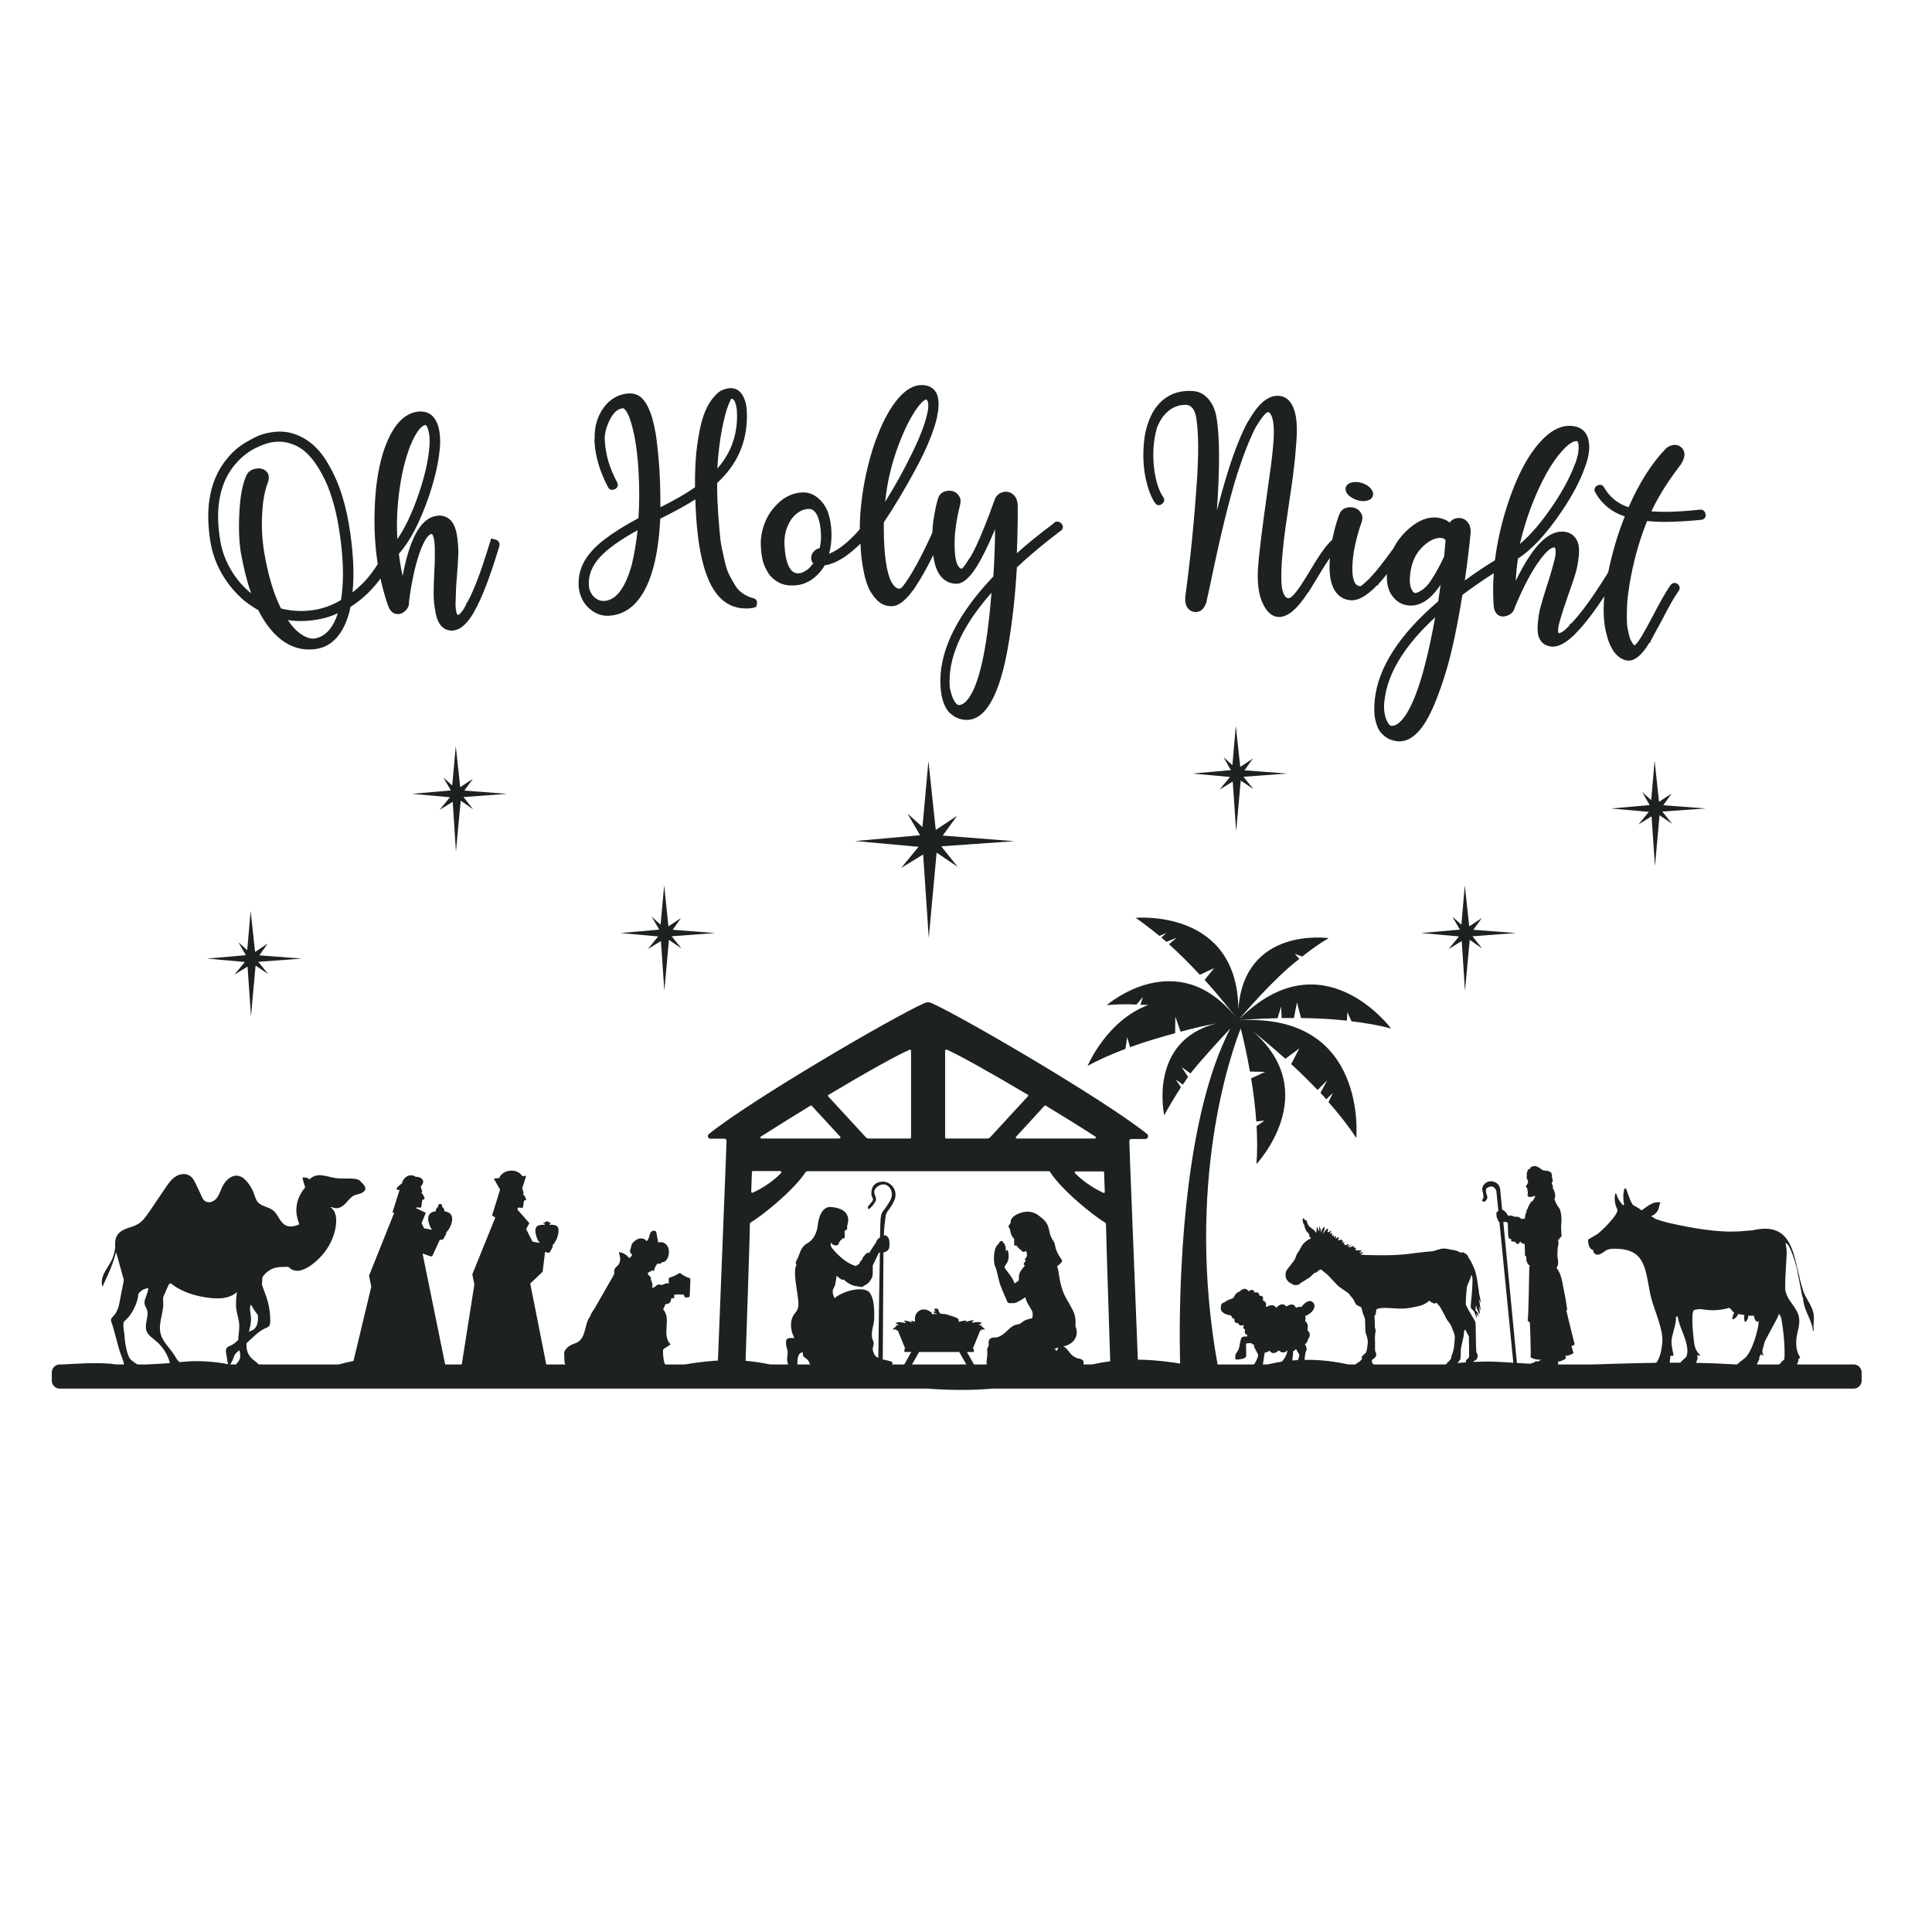 <?xml version="1.0" encoding="utf-8"?>
<!-- Generator: Adobe Illustrator 23.0.3, SVG Export Plug-In . SVG Version: 6.00 Build 0)  -->
<svg version="1.1" id="Layer_1" xmlns="http://www.w3.org/2000/svg" xmlns:xlink="http://www.w3.org/1999/xlink" x="0px" y="0px"
	 viewBox="0 0 1133.9 1133.9" style="enable-background:new 0 0 1133.9 1133.9;" xml:space="preserve">
<style type="text/css">
	.st0{fill:#1E2121;}
	.st1{fill:#A81F26;}
	.st2{fill:#F2F1F2;}
	.st3{fill:#DD353A;}
	.st4{fill:#CFCFCE;}
	.st5{fill:#1D2121;}
	.st6{fill:none;}
	.st7{fill:#AA1F23;}
	.st8{fill:#FDFEFE;}
	.st9{fill:#EE742C;}
	.st10{fill:#BA5234;}
	.st11{fill:#ED1C24;}
	.st12{fill:#C42C3A;}
	.st13{fill:#058743;}
	.st14{fill:#0F4D70;}
	.st15{fill-rule:evenodd;clip-rule:evenodd;fill:#C42C3A;}
	.st16{fill-rule:evenodd;clip-rule:evenodd;fill:#1E2121;}
	.st17{fill:#E8E8E8;}
	.st18{fill:#186634;}
	.st19{fill:#BF2730;}
	.st20{fill:#B47A48;}
	.st21{fill:#3E1E14;}
	.st22{fill:#DBAD5D;}
	.st23{fill:#B84947;}
	.st24{fill:#C3976E;}
	.st25{fill:#9D2023;}
	.st26{fill:#3C2517;}
	.st27{fill:#4A3A31;}
	.st28{fill:#EDAD4F;}
	.st29{fill:#F8C018;}
</style>
<g>
	<g>
		<path class="st5" d="M575.5,778.1C575.5,778.1,575.5,778.1,575.5,778.1c0.3-0.1,1.1,0,1.3,0c0,0,0,0,0,0c-0.9-0.5-2.2-0.5-2.5-0.5
			c0,0,0,0,0,0c0.4-0.4,1.7-0.9,2-1c0,0,0,0,0,0c-1.2-1.3-5.4-0.3-5.9-0.2c0,0,0,0,0,0c0.1-0.6,1-1.3,1.2-1.5c0,0,0,0,0,0
			c-2.2-0.1-4.6,0.9-5,1.1c0,0,0,0,0,0l0.7-1c0,0,0,0,0,0c-1.5,0-3.1,0.4-4.5,0.8c0,0-0.1,0-0.1-0.1c0-0.5,0-0.9-0.1-1.2
			c-0.4-1.4-5-2.3-6.9-3c-0.9-0.4-2.3-0.4-3.6-0.4c-0.5-0.6-1-1.1-1-1.2c-0.1-0.2-0.1-0.5-0.3-0.9c0,0,0,0,0,0
			c-0.1-0.4-0.4-0.9-0.6-1c-0.1-0.1-0.2,0.1-0.2,0.1s-0.1-0.2-0.3-0.1c-0.1,0-0.1,0.2-0.1,0.2l-0.2-0.2c-0.1-0.1-0.3-0.1-0.4,0
			c0,0,0,0.2,0,0.4c0,0-0.1-0.1-0.1-0.1c-0.1-0.2-0.2-0.4-0.3-0.3c-0.2,0-0.2,0.2-0.2,0.4c0,0.2,0.2,0.7,0.2,0.7l0,0
			c0.1,0.2,0.2,0.6,0.3,0.7c0,0,0,0,0,0.1c-0.1,0.1-0.4,0-0.4,0c-0.5-0.3-0.7,0.1-0.7,0.2c0,0.1,0.4,0.3,0.6,0.5
			c0.2,0.2,1,0.3,1.1,0.3c0,0,0,0,0,0c0,0.1,0.1,0.3,0.2,0.4c-0.1,0-0.2,0-0.2,0c0,0-0.1,0-0.1,0c-1-0.3-1.8-0.1-2.4,0.1
			c0,0,0,0,0,0c-0.1-0.3-0.1-0.7-0.3-1c-0.3-0.6-2.5-1.5-2.5-1.5l0,0c-0.6-0.3-1.3-0.4-2-0.4c-1.5,0-2.8,0.6-3.7,1.6c0,0,0,0,0,0
			c0,0,0,0,0,0c-1.9,1.8-1.5,4.4-1.5,5.6c-0.5-0.1-1.8-0.5-2.3-0.6c0,0-0.1,0,0,0.1l0.7,1c0,0,0,0,0,0c-0.4-0.2-2.8-1.2-5-1.1
			c0,0,0,0,0,0c0.2,0.2,1.1,0.8,1.2,1.4c0,0,0,0.1-0.1,0c-0.6-0.1-4.8-1.1-5.9,0.2c0,0,0,0,0,0c0.3,0.1,1.6,0.6,2,1c0,0,0,0,0,0
			c-0.2,0-1.6,0-2.5,0.5c0,0,0,0,0,0c0.2,0,1-0.1,1.3,0c0,0,0,0,0,0c-0.2,0.1-1.7,1-2.5,2.1c0,0,0,0,0,0c0.3,0,1.6,0,2.2-0.2
			c0,0,0,0,0,0c-0.1,0.1-0.2,0.4-0.3,0.8c0,0,0,0,0,0c0.1,0,0.6,0,1-0.3c0,0,0,0,0,0l4.5,11c0,0,0,0,0,0h-0.5v1.9h1.3h2.7l-4.4,7.9
			l4.3,0.4l4.7-8.3h11.8h11.8l4.7,8.3l4.2-0.5l-4.4-7.8h2.7h1.3v-1.9h-0.6l4.5-11c0,0,0,0,0,0c0.5,0.2,0.9,0.2,1,0.3c0,0,0,0,0,0
			c-0.1-0.5-0.3-0.7-0.4-0.8c0,0,0,0,0,0c0.6,0.2,1.9,0.2,2.2,0.2c0,0,0,0,0,0C577.2,779.1,575.7,778.2,575.5,778.1z"/>
		<path class="st5" d="M673.3,665.6c-25-20.1-108.6-68.9-126.6-76.9c-1.3-0.6-2.8-0.6-4.1,0c-17.9,7.9-101.6,56.7-126.6,76.9
			c-1.1,0.9-0.5,2.7,0.9,2.7h8.3c0.7,0,1.2,0.6,1.2,1.2l-0.5,14.2l-4.8,121.4l16.3-1c0,0,2.7-78.2,2.7-86c0-0.2,0.1-0.4,0.3-0.5
			c6.5-3.8,25.2-18.7,32.2-29.4c0.3-0.5,0.9-0.8,1.5-0.8c8.7,0,70.5,0,70.5,0h71.1c0.2,0,0.4,0.1,0.5,0.3
			c6.7,10.7,25.9,26.1,32.6,30c0.2,0.1,0.3,0.3,0.3,0.5c0.1,7.8,2.7,87,2.7,87l16.2-2.6l-4.7-118.7l-0.5-14.2c0-0.7,0.5-1.2,1.2-1.2
			h8.3C673.8,668.3,674.4,666.5,673.3,665.6z M458.5,688.4c-6.1,6.4-13.9,10.3-16.7,11.6c-0.4,0.2-0.9-0.1-0.9-0.6l0.4-11.5
			c0-0.3,0.3-0.6,0.6-0.6H458C458.6,687.4,458.8,688.1,458.5,688.4z M492.7,668.2h-45.9c-0.6,0-0.8-0.8-0.3-1.1
			c9.4-6,19.4-12.2,29.2-18.2c0.2-0.1,0.6-0.1,0.7,0.1l16.7,18.1C493.5,667.5,493.2,668.2,492.7,668.2z M534.7,667.6
			c0,0.3-0.3,0.6-0.6,0.6h-24.2c-0.7,0-1.3-0.3-1.8-0.8l-22-23.9c-0.3-0.3-0.2-0.7,0.1-0.9c22.1-13.2,41.3-23.9,47.7-26.5
			c0.4-0.2,0.8,0.1,0.8,0.6L534.7,667.6z M579.5,668.2h-24.2c-0.3,0-0.6-0.3-0.6-0.6v-51c0-0.4,0.4-0.7,0.8-0.6
			c6.3,2.6,25.6,13.4,47.7,26.5c0.3,0.2,0.4,0.6,0.1,0.9l-22,23.9C580.8,667.9,580.1,668.2,579.5,668.2z M596.7,668.2
			c-0.5,0-0.8-0.6-0.4-1L613,649c0.2-0.2,0.5-0.3,0.7-0.1c9.8,5.9,19.8,12.1,29.2,18.2c0.5,0.3,0.3,1.1-0.3,1.1H596.7z M647.6,700.1
			c-2.8-1.3-10.5-5.2-16.7-11.6c-0.4-0.4-0.1-1,0.4-1h16.1c0.3,0,0.6,0.3,0.6,0.6l0.4,11.5C648.4,700,648,700.3,647.6,700.1z"/>
		<path class="st5" d="M522.8,799c-1-0.4-2.9-0.7-4.7-1.1c0.1-12.1,0.3-46.9,0.4-62.8c1.5-0.3,3.3-1.2,3.5-3.5
			c0.2-4-0.3-5.6-2.2-6.5c-0.9-0.4-1.1,0.3-1.1,0.3l0,0c0.2-5.2,0.7-8.8,1.1-11.7c0.5-3.3,3-3.9,5.4-10c1.8-6-3-10.2-7-10.2
			c-6.5,0.3-6.7,4.8-6.8,7c0.1,2.5,1.2,2.4,0.9,3.9c-0.1,0.7-2.9,3.2-3,4.3c0,1.1,0.8,0.8,1,0.7c0.2-0.1,2.1-1.8,3.3-3.9
			c1.4-2.3-0.2-2.8-0.5-5.9c-0.2-2.2,3.3-5,6.2-4.4c1.6,0.3,2.5,1.5,2.8,1.8c1.4,1.7,1.4,3.8,1.3,4.5c-0.1,2.3-1.5,4-3,6.4
			c-2.3,3.6-3.1,3-3.6,7.8c-0.1,0.7-0.2,4.7-0.3,10.5c-0.3,0.2-2.1,1.4-2.3,2.8c0,0.1,0,0.2-0.1,0.3c-1.4,1.9-3.6,5.5-3.9,6
			c0,0-0.1,0-0.1,0c-0.2,0-1.3-0.2-1.8,0.5c0,0,0,0,0,0l-1.8,2.1c-0.3,0.3-0.4,0.7-0.4,1.1v0.1c0,0.1,0,0.1-0.1,0.2
			c-0.3,0.2-1.3,1-1.8,2.6c0,0.1-0.1,0.1-0.1,0.1c-1,0.3-1.1,0.6-1.6,1c0,0-0.1,0-0.2,0c-1.2-0.2-7-2.1-13.4-9.8
			c-1.8-1.8-1.4-3.3-1.1-3.8c0-0.1,0.2-0.1,0.2,0c0.8,2.3,4.9,2,4.4-0.4c0,0,0-0.1,0.1-0.1c0.7-0.3,0.7-0.8,0.6-1c0,0,0,0,0,0
			c0.4,0,1.1,0.1,1.1-1c0,0,0-0.1,0.1-0.1c0.9,0,1.5,0.2,1.5-0.9c0-1.1-0.1-3-0.1-3.5c0.5-0.7,1.6,0.1,1.5-2.1
			c-0.1-1.7,0.7-2.1,0.6-4.6s-1.5-6.5-9.8-7.3c-6.7-0.7-7.9,9-8.1,11c-0.2,1.9-1.3,7.3-5.5,9.9c-5.1,2.9-4.5,6.2-7.1,10.9
			c-0.4,0.6-0.4,1.5,0.1,2c0.1,0.1,0.1,0.1,0,0.3c-0.1,0.4-1.8,1.4,0,13c1.8,11.6,1.7,12-1.1,15.6c-2.8,3.5-2.7,9.3-0.1,14.1
			c0,0.1,0,0.1-0.1,0.1c-2.8,0-4.8-0.4-4.8,2.5c-0.1,3,1.3,4.4,0.9,7c-0.3,2.6-0.8,6.6,2.2,7.1c3,0.5,3.6,0.5,3.6-2.7
			c0.1-3,0.8-5.2,2.9-5.5c0.2,0,0.3,0.1,0.3,0.3c0,0.4,0,0.7,0,0.9c0,0.7,0.4,1.3,0.9,1.7c1,0.6,2.5,1.7,3,3.5
			c0.2,0.7,0.8,1.1,1.5,1.1c8.4,0,28.8-0.1,39.6-0.2l1.7,1c0,0,0-0.3,0-1c3.2,0,5.2,0,5.2,0S525.1,799.9,522.8,799z M513,794.6
			c-2.2-4.7,1.1-4.5-0.8-8.2c-1.5-3.9,0.7-8.8,0.8-11.6c0.2-2.9,0.6-14.6-3.8-17.2c-5.5-2.7-15.9,1.1-19.2,4.2c-0.1,0.1-0.2,0-0.2,0
			c-2.6-5.2,0.3-5.8,0.5-8.6c0-0.1,0.7-3.7,0.7-4.3c0-0.1,0.1-0.1,0.1-0.1c2.1,2,3.2,2.5,3.8,2.2c0.1,0,0.2,0,0.3,0
			c1.6,1.4,4.1,3.6,8.3,4c1.3,0.1,1.5,0.4,2.3,0.3c0.9-0.1,1.1-0.8,2.2-1.2c1-0.3,4.1-3.2,4.2-6.2c0.1-2.5,0-4.4,0-5
			c0-0.1,0-0.3,0.1-0.4c0.5-1,2.8-5.6,3.4-7.1c0-0.1,0.1-0.2,0.2-0.2l0.5-0.1c0,0,0,0,0,0c-0.4,20.6-0.8,51.3-0.9,61.8
			C514.3,796.5,513.4,795.7,513,794.6z"/>
		<path class="st5" d="M633,797.3c-1.5-0.1-3.4-1.5-4.3-2.4c-0.9-0.9-3.1-4.3-4.3-4.5c-0.1,0-0.2-0.1-0.2-0.2c0,0,0,0,0,0
			c0-0.1,0.1-0.1,0.1-0.1c0.8-0.1,4.8-1,6.7-4.5c1.5-2.7,0.9-5.3,0.4-6.7c-0.2-0.6-0.3-1.2-0.2-1.8c0.1-0.6,0.1-1.7-0.1-3.4
			c-0.4-3.5-2.1-5.9-5.5-12c-4.2-7.6-3.9-15.7-5.1-18.2c-0.1-0.2,0-0.4,0.1-0.5c1.1-0.7,2-1.7,2.5-2.3c0.3-0.3,0.3-0.8,0.1-1.2
			c-5.1-7.1-3.1-8.8-5.2-11.5c-3.7-5.6-0.5-8.7-7.6-14c-4.3-3.6-8.3-3.3-12.2-1.9c-3.9,1.4-5.1,3.8-5,4.8c0,1-0.2,1.3-0.9,2
			c-0.7,0.7-0.3,1.4,0.3,2.2c0,0.1,0.1,0.1,0.1,0.2c0.6,4,1.8,5,2.4,5.6c0.1,0.1,0.1,0.2,0.1,0.3c0,0.8,0.1,3,0,3.5
			c0,0.5,1.6,0.3,1.6,0.3c0,0.1,0,0.1,0.1,0.3c0.2,0.5,0.1,1,1,1c0,0,0.1,0,0.1,0.1c0.1,0.8,0.4,1,1.1,1c0,0,0.1,0,0.1,0.1
			c1.1,1.9,2.2,1.2,2.9,0.7c0,0,0.1,0,0.1,0c0.2,0.3,0.6,1.4,0.5,2.9c-0.1,0.7-0.9,1.6-1.3,2c-0.1,0.1-0.1,0.3,0.1,0.3l0.5,0.1
			c0.1,0,0.1,0.1,0.1,0.2l-1.2,1.9c-0.2,0.3-0.1,0.6,0.2,0.8c0.1,0,0.1,0.1,0.2,0.1c0.1,0.1,0.2,0.3,0.1,0.4c-2,2.6-3.7,3.8-3.4,8.1
			c0,0.3-0.1,0.5-0.3,0.7c-0.7,0.5-1.1,0.8-1.9,1.4c-0.2,0.1-0.5,0-0.5-0.2c-0.7-2.6-4.2-6.8-5.2-8.1c-1-1.5-0.2-1.7,1-3.8
			c1.2-2.1,1-4.8,0.6-6.3c-0.4-1.5-0.7-1.2-1.4-0.4c0,0-0.1,0-0.1,0c0.1-0.9,0.3-2.7-0.4-3.3c0,0-0.1-0.1-0.1-0.2
			c0-0.9-0.3-1.4-0.9-1.3c-0.1,0-0.1,0-0.1-0.1c0-1-0.4-1.2-0.8-0.8c0,0-0.1,0-0.1,0c-0.2-0.5-0.8-0.2-1.3,0.7
			c-0.3,0.5-0.6,1-1.1,1.4c-2.7,2.7-2.2,11-1.4,12.5c0.9,1.7,1.7,5.9,2.5,9.1s4.4,10.8,4.7,11.7c0.3,0.8,1.1,0.9,1.8,0.8
			c0.2,0,0.4,0,0.7,0c2.4,0.5,5-1.5,7.9-3.3c0.1-0.1,0.2,0,0.3,0.1c0.5,2.9,2.5,5.2,3.7,7.6c0.4,0.9,0.6,1.8,0.5,2.8
			c-0.1,0.4-0.1,0.8-0.1,1.1c0,0.3-0.3,0.6-0.6,0.7c-0.1,0-0.3,0.1-0.5,0.1c-1.8,0.4-3.7,0.9-5.2,2.3c-0.6,0.6-1.5,1-2.4,1.1
			c-4.7,0.6-6.2,5.2-11.2,7.3c-1.2,0.7-2.7,0-4.5,0.8c-1.8,0.9-1.3,2.9-1.3,4s-0.9,1-0.9,3.1c0.3,2.9-0.3,5.4-0.4,6.9
			c-0.1,1.5,0.4,1.6,1.2,1.7c1.4-0.1,55.7,0,55.7,0s0.1-1.3,0.1-2.1C635.6,798.3,634.5,797.4,633,797.3z M621.1,790.8l-0.7,2
			c0,0-0.1,0.1-0.1,0l-1.4-1c0,0,0-0.1,0-0.1L621.1,790.8C621.1,790.7,621.2,790.8,621.1,790.8z"/>
		<path class="st5" d="M260.8,710.9c0-0.1,0-0.2,0-0.3c0-1-0.6-1.9-1.4-2.3c0.1-0.2,0.1-0.3,0.1-0.5c0-0.7-0.5-1.2-1.2-1.2
			c-0.7,0-1.2,0.5-1.2,1.2c0,0.2,0,0.4,0.1,0.5c-0.9,0.4-1.4,1.3-1.4,2.3c0,0.1,0,0.2,0,0.3c-2.6,0.3-4.5,1.4-4.5,4.4
			c0,2,0.9,4.5,2.2,6.5l-4.6-0.9l-1.5-3l2.5-6.1l-5.7-2.7l0.3-0.5l2.1,0.2c0.3,0,0.7-0.2,0.7-0.6l0.5-3.9l1.2-0.5
			c0.2-0.1,0.3-0.3,0.2-0.6l-1-2.2l-0.8-0.6l0.4-1.1l-0.9-2.9c0.2-0.1,0.4-0.5,0.5-0.6c0.4-0.5,0.7-1,0.9-1.6
			c0.6-2.4-2.3-3.7-4.3-3.5c-0.8-0.7-2.2-1-3.1-0.9c-2,0-4,1.9-4.7,3.7c-0.1,0.2-0.2,0.6-0.3,1c-0.6,0.4-1.1,0.9-1.7,1.4
			c-0.4,0.3-1.6,1.3-1.4,2c0.1,0.4,0.8,0.5,1.7,0.5l-4.2,13.3h1.1l-14.8,37l1.3,6.5l-11.9,49.7h56.1L248,735.7l4.6,1.6
			c0.5,0.3,1.1,0,1.3-0.5l4.3-9.3l0.4,0.1c0.6,0.2,1.4,0,1.7-0.6l1.6-2.9c0.1-0.2,0.1-0.5-0.1-0.7c2.1-2,3.6-5.4,3.6-8
			C265.3,712.3,263.4,711.3,260.8,710.9z"/>
		<path class="st5" d="M322.5,718.8c0-0.3,0-0.5,0-0.7h0.8c0-0.2-0.1-0.4-0.2-0.6h-0.8c-0.2-0.7-0.7-0.6-1.2-0.6
			c-0.5,0-0.9-0.1-1.2,0.6h-0.8c-0.1,0.1-0.1,0.3-0.2,0.6h0.8c0,0.2,0,0.4,0,0.7c-3.1,0-5.5,0.2-5.5,3.5c0,2.1,1,5.1,2.5,7.2
			l-4.2-0.8l-3.7-7.4l1.9-3.4l-7.1-8.1l0.6-1.1l2.1,0.2c0.3,0,0.6-0.2,0.7-0.5l0.5-3.7l1.1-0.4c0.2-0.1,0.3-0.3,0.2-0.5l-1-2.1
			l-0.8-0.6l0.3-1.1l-0.8-2.6l2.3-7.3l-2.3,0.2c-2.7-4.8-11.4-4.2-13.5,1.1l-3.2,0.3l3.7,6.5h0l-4.7,15.2l1.9,1.2l-13.5,33.3l1.2,6
			l-7.7,48.9h50.3l-9.8-49.5c4-3.8,7.3-6.8,7.3-7l1.4-11.6l1.4,0.5c0.6,0.2,1.3,0,1.6-0.6l1.5-2.8c0.1-0.3,0-0.6-0.2-0.8
			c2.1-2.1,3.6-5.9,3.6-8.5C328,719,325.6,718.8,322.5,718.8z"/>
		<path class="st5" d="M770.5,764.3c-2.4-2.2-5.5,1.2-6.8,2.8c-1.3-0.5-3.1,0.5-3.1,0.5c-1.4-3.9-5.6-0.8-5.6-0.8
			c-2.9-3.3-5.9,0.8-5.9,0.8c-0.2-0.3-0.4-0.6-0.7-0.8c-1.3-1.2-3.2-0.7-4.4-0.1c-0.2,0.1-0.4,0.2-0.5,0.3c-0.2-0.1-0.4-0.2-0.6-0.4
			c0.1-0.4,0.2-0.7,0.2-1c0-0.6-0.1-1-0.4-1.3c0,0-0.1-0.1-0.1-0.1c-0.6-0.8-1.5-1-1.5-1c0.2-0.5,0.2-0.9,0.2-1.3
			c0-0.3,0-0.5-0.1-0.7c0,0,0-0.1-0.1-0.1c0-0.1-0.1-0.2-0.2-0.2c-0.1-0.1-0.3-0.2-0.4-0.3c-0.6-0.3-1.4-0.1-1.4-0.1
			c0-0.2,0-0.3,0-0.5c0-0.2,0-0.3-0.1-0.4c-0.2-0.7-0.7-1-1.3-1.1c-0.7-0.1-1.5,0.1-1.5,0.1c0-0.1,0-0.2,0-0.2
			c0-0.2-0.1-0.3-0.1-0.4c0-0.1-0.1-0.2-0.2-0.3c-0.1-0.1-0.1-0.2-0.2-0.3c0,0-0.1-0.1-0.1-0.1c-0.8-0.6-2,0-2.5,0.4
			c-0.1,0.1-0.2,0.1-0.2,0.1c-0.1,0-0.1,0-0.2,0c-0.6-0.9-1.3-1.3-1.9-1.4c-0.1,0-0.1,0-0.2,0c-0.6,0-1.1,0.2-1.6,0.4
			c-0.1,0.1-0.2,0.1-0.3,0.2c-0.6,0.4-1,0.9-1,0.9s0,0,0,0c-0.5,0.1-0.9,0.4-1.3,0.6c-1.1,0.7-1.9,1.9-2.5,3.3
			c-1.6,0.6-3.7,1.3-4.6,2.1c-0.3,0.2-0.6,0.4-0.8,0.5c-0.2,0.1-0.4,0.1-0.5,0.2c-0.1,0-0.2,0.1-0.3,0.1c0,0,0,0,0,0
			c0,0-0.1,0-0.1,0.1c0,0,0,0,0,0c-0.7,0.3-1.1,0.9-1.1,3.3c0,0.8,0.4,1.5,1,2c0.2,0.1,0.4,0.3,0.5,0.4c0.1,0.1,0.2,0.1,0.3,0.2
			c0,0,0,0,0,0c0.1,0.1,0.2,0.1,0.3,0.2l0,0c1.2,0.6,2.7,1,4,1.2c0.2,1.6,1.8,1.9,1.8,1.9c0,3.4,2.2,2.4,2.2,2.4
			c0.7,2.5,3.5,1.2,3.5,1.2c-1.3,2.3,0.7,2.7,0.7,2.7c-1,2.8,1.2,3.1,1.2,3.1c-0.1,0.4-0.1,0.7-0.1,1c-0.1,0-0.1,0-0.2,0
			c0,0,0,0-0.1,0c-0.1,0-0.1,0-0.2,0c0,0,0,0,0,0c-0.1,0-0.2,0-0.3,0c0,0-0.1,0-0.1,0c-0.1,0-0.1,0-0.2,0c-0.6,0-1.3,0.1-1.7,0.3
			c-1.3,0.7-1.4,6.1-2.4,7.7c-0.1,0.2-0.3,0.4-0.4,0.6c0,0,0,0,0,0c-0.1,0.1-0.2,0.2-0.2,0.4c0,0.1-0.1,0.1-0.1,0.2
			c0,0,0,0.1-0.1,0.1c0,0.1-0.1,0.1-0.1,0.2c0,0,0,0.1-0.1,0.1c0,0.1-0.1,0.1-0.1,0.2c0,0,0,0.1-0.1,0.1c0,0.1-0.1,0.1-0.1,0.2
			c0,0,0,0.1-0.1,0.1c0,0.1-0.1,0.1-0.1,0.2c0,0,0,0.1,0,0.1c0,0.1-0.1,0.2-0.1,0.2c0,0,0,0.1,0,0.1c0,0.1-0.1,0.2-0.1,0.3
			c0,0,0,0.1,0,0.1c0,0.1,0,0.2,0,0.3c0,0,0,0.1,0,0.1c0,0.1,0,0.2,0,0.2c0,0,0,0.1,0,0.1c0,0.1,0,0.2,0,0.2c0,0.1,0,0.1,0,0.2
			c0,0.1,0,0.2,0,0.2c0,0.1,0,0.1,0,0.2c0,0.1,0,0.2,0,0.3c0,0,0,0.1,0,0.1c0,0.1,0.1,0.3,0.1,0.4c0,0,0.3,0,0.8,0
			c0.1,0,0.3,0,0.4,0c0.5,0,1.1-0.1,1.7-0.2c0.4-0.1,0.8-0.1,1.2-0.2c0.1,0,0.2,0,0.3-0.1c1.1-0.3,2-0.9,1.9-1.7c0-0.2,0-0.3,0-0.5
			c0,0,0,0,0,0c0-0.2,0-0.4,0-0.6c-0.1-2.5-0.1-6.1-0.1-6.1s0.9-0.1,2-0.2c0.1,0,0.2,0,0.3,0c0,0,0.1,0,0.1,0c0.1,0,0.2,0,0.3,0
			c0,0,0.1,0,0.1,0c0.1,0,0.2,0,0.3,0c0,0,0,0,0,0c0.4,0.7,1.1,0.9,1.7,0.9c-0.1,0.1-0.1,0.2-0.1,0.3c0,0.1,0,0.2,0,0.3
			c0,0.1,0,0.1,0,0.2c0,0,0,0.1,0,0.1c0,0,0,0,0,0c0.4,1.9,2.7,4.6,2.4,5.6c-0.3,1.1-1.5,4.8-3.8,6.4c0,0-0.1,0.1-0.1,0.1
			c-0.9,0.6-1.3,1.4-1.5,2.1c-0.3,1.2,0,2.4,0,2.4c1.8,0.1,5,0.7,6.5-0.4c0.1-0.1,0.2-0.1,0.3-0.2c0,0,0.1-0.1,0.1-0.1
			c0,0,0.1-0.1,0.1-0.1c0,0,0.1-0.1,0.1-0.2c0,0,0.1-0.1,0.1-0.1c0-0.1,0.1-0.1,0.1-0.2c0,0,0-0.1,0.1-0.1c0-0.1,0.1-0.2,0.1-0.2
			c0,0,0-0.1,0-0.1c0-0.1,0.1-0.2,0.1-0.3c0,0,0,0,0-0.1c0-0.1,0.1-0.2,0.1-0.3c0,0,0,0,0,0c0-0.1,0-0.2,0.1-0.4h0
			c0.2-1.1,0.2-2.3,0.4-3.3c0.3-1.3,0.5-3.8,0.9-5.7c0,0,0-0.1,0-0.1c0-0.1,0.1-0.3,0.1-0.4c0,0,0-0.1,0-0.1c0-0.1,0.1-0.2,0.1-0.3
			c0,0,0-0.1,0-0.1c0,0,0-0.1,0-0.1c1.4,0.1,2.8-1.1,2.8-1.1c2.3,3.3,5.4-0.2,5.4-0.2c2.9,2.9,5,0,5,0c0,0,0,0,0.1,0
			c0,0,0,0.1,0,0.1c0,0.1,0,0.1-0.1,0.2c0,0,0,0.1,0,0.1c0,0,0,0.1,0,0.1c0,0,0,0.1,0,0.1c0,0,0,0.1,0,0.1c-0.1,0.2-0.1,0.5-0.2,0.7
			c0,0,0,0.1,0,0.1c0,0.1-0.1,0.2-0.1,0.3c0,0,0,0.1,0,0.1c0,0.1-0.1,0.2-0.1,0.3c-0.6,1.5-1.5,3.4-3,4.5c-0.1,0-0.1,0.1-0.2,0.1
			c0,0,0,0,0,0c0,0-0.1,0.1-0.1,0.1c-0.1,0.1-0.1,0.1-0.2,0.2c0,0-0.1,0.1-0.1,0.2c-0.1,0.1-0.1,0.1-0.2,0.2c0,0.1-0.1,0.1-0.1,0.2
			c0,0.1-0.1,0.1-0.1,0.2c0,0.1-0.1,0.1-0.1,0.2c0,0.1-0.1,0.1-0.1,0.2c0,0.1,0,0.1-0.1,0.2c0,0.1-0.1,0.1-0.1,0.2
			c0,0.1,0,0.1,0,0.1c0,0.1,0,0.2-0.1,0.2c0,0,0,0.1,0,0.1c0,0.1,0,0.1,0,0.2c0,0,0,0.1,0,0.1c0,0.1,0,0.1,0,0.2c0,0,0,0.1,0,0.1
			c0,0.1,0,0.1,0,0.2c0,0,0,0.1,0,0.1c0,0.1,0,0.1,0,0.2c0,0,0,0.1,0,0.1c0,0.1,0,0.1,0,0.2c0,0,0,0.1,0,0.1c0,0,0,0.1,0,0.1
			c0,0,0,0.1,0,0.1c0,0,0,0.1,0,0.1c0,0,0,0,0,0.1c0,0,0,0.1,0,0.1c0,0,0,0,0,0.1c0,0,0,0,0,0c0,0,0,0,0,0c0.3,0,0.7,0,1.1,0
			c0.4,0,0.8,0,1.3,0c0.2,0,0.3,0,0.5,0c0.6,0,1.2,0,1.8-0.1c0.7-0.1,1.4-0.3,1.8-0.7c0.1-0.1,0.2-0.1,0.3-0.2c0,0,0.1-0.1,0.1-0.1
			c0-0.1,0.1-0.1,0.1-0.2c0,0,0.1-0.1,0.1-0.1c0,0,0.1-0.1,0.1-0.1c0-0.1,0.1-0.1,0.1-0.2c0,0,0-0.1,0.1-0.1c0-0.1,0.1-0.1,0.1-0.2
			c0,0,0-0.1,0-0.1c0-0.1,0-0.2,0.1-0.3c0,0,0-0.1,0-0.1c0-0.1,0-0.2,0.1-0.3c0,0,0,0,0,0c0.2-1.2,0.1-2.6,0.3-3.7
			c0.1-0.7,0.2-1.8,0.3-2.9c0,0,0-0.1,0-0.1c0-0.2,0-0.3,0-0.5c0,0,0-0.1,0-0.1c0-0.1,0-0.3,0-0.4c0,0,0-0.1,0-0.1c0,0,0,0,0,0
			c0.8-0.3,1.4-0.9,1.7-1.3c0,0,0.1,0.1,0.1,0.1c0.1,0.1,0.1,0.2,0.2,0.3c0,0.1,0.1,0.1,0.1,0.2c0.1,0.1,0.1,0.2,0.2,0.3
			c0,0.1,0.1,0.1,0.1,0.2c0.7,1.2,1.4,2.2,1.3,2.8c-0.3,1.1-1.4,5-3.7,6.7c-0.1,0-0.1,0.1-0.2,0.1c0,0,0,0,0,0c0,0-0.1,0.1-0.1,0.1
			c-0.1,0.1-0.1,0.1-0.2,0.2c0,0.1-0.1,0.1-0.1,0.2c-0.1,0.1-0.1,0.1-0.2,0.2c0,0.1-0.1,0.1-0.1,0.2c0,0.1-0.1,0.1-0.1,0.2
			c0,0.1-0.1,0.1-0.1,0.2c0,0.1-0.1,0.1-0.1,0.2c0,0.1,0,0.1-0.1,0.2c0,0.1-0.1,0.1-0.1,0.2c0,0,0,0.1,0,0.1c0,0.1,0,0.1-0.1,0.2
			c0,0,0,0.1,0,0.1c0,0.1,0,0.1,0,0.2c0,0,0,0.1,0,0.1c0,0.1,0,0.1,0,0.2c0,0,0,0.1,0,0.1c0,0.1,0,0.1,0,0.2c0,0,0,0.1,0,0.1
			c0,0.1,0,0.1,0,0.2c0,0,0,0.1,0,0.1c0,0.1,0,0.1,0,0.2c0,0,0,0.1,0,0.1c0,0,0,0.1,0,0.1c0,0,0,0,0,0.1c0,0,0,0.1,0,0.1
			c0,0,0,0,0,0.1c0,0,0,0.1,0,0.1c0,0,0,0,0,0c0,0,0,0.1,0,0.1c1.8,0,5,0.4,6.5-0.7c0.1-0.1,0.2-0.1,0.3-0.2c0,0,0.1-0.1,0.1-0.1
			c0-0.1,0.1-0.1,0.1-0.2c0,0,0.1-0.1,0.1-0.1c0,0,0.1-0.1,0.1-0.1c0-0.1,0.1-0.1,0.1-0.2c0,0,0-0.1,0.1-0.1c0-0.1,0.1-0.1,0.1-0.2
			c0,0,0-0.1,0-0.1c0-0.1,0-0.2,0.1-0.3c0,0,0-0.1,0-0.1c0-0.1,0-0.2,0.1-0.3c0,0,0,0,0,0c0.2-1.2,0.1-2.6,0.3-3.7
			c0.3-2,0.4-6.4,1.3-7.9c0.4-0.7,0.1-1.8-0.4-2.9c0,0,0,0,0,0c0-0.1-0.1-0.2-0.1-0.3c0,0,0-0.1-0.1-0.1c-0.1-0.1-0.1-0.2-0.2-0.3
			c0,0,0-0.1-0.1-0.1c0,0,0,0,0-0.1c1.5-0.3,1.9-2.8,1.9-2.8c1.9-2.5,0.7-4.2,0-4.9v0c-0.2-0.2-0.4-0.3-0.4-0.3l0,0
			c0-0.1,0.1-0.2,0.1-0.3c0,0,0-0.1,0-0.1c0-0.1,0-0.1,0.1-0.2c0,0,0-0.1,0-0.1c0-0.1,0-0.1,0-0.2c0,0,0-0.1,0-0.1
			c0-0.1,0-0.1,0-0.2c0,0,0-0.1,0-0.1c0-0.1,0-0.1,0-0.2c0,0,0-0.1,0-0.1c0-0.1,0-0.1,0-0.2c0,0,0,0,0-0.1c0-0.1,0-0.2,0-0.3
			c0,0,0,0,0-0.1c0-0.1,0-0.1,0-0.2c0,0,0-0.1,0-0.1c0-0.1,0-0.1,0-0.2c0,0,0-0.1,0-0.1c0-0.1,0-0.1,0-0.2c0,0,0,0,0-0.1
			c0-0.1,0-0.1-0.1-0.2c0,0,0,0,0-0.1c0-0.1-0.1-0.1-0.1-0.2c0,0,0,0,0,0c-0.1-0.2-0.2-0.4-0.3-0.6c0,0,0,0,0,0
			c0-0.1-0.1-0.1-0.1-0.2c0,0,0,0,0,0h0c0,0-0.1-0.1-0.1-0.1c0,0,0,0,0,0c-0.4-0.5-0.7-0.9-0.8-1c0,0,0,0,0,0c0,0,0,0,0,0l0,0
			c0.2-0.7,0.3-1.3,0.2-1.9c0-0.3-0.1-0.6-0.2-0.9C770,771,773.2,766.8,770.5,764.3z"/>
		<path class="st5" d="M404.7,750.1c-2-0.6-3.8-1.6-5.5-2.9c-0.1-0.1-0.3-0.1-0.5,0c-1.8,1.2-3.8,2.1-5.9,2.7
			c-0.2,0-0.3,0.2-0.3,0.4l0,2.9c0,0.1-0.1,0.1-0.1,0.1c-1.5-0.7-3.2,1.2-4.8,0.8c-0.2-0.1-0.5-0.2-0.7-0.2c-0.8-0.2-1.5,0.4-2.1,1
			c-0.6,0.5-1.4,1-2.1,0.8c0,0,0,0,0-0.1c0.4-1,0.3-2.1-0.1-3.1c-0.2-0.5-0.6-1-0.6-1.6c0-0.3,0-0.6,0-0.8c-0.1-0.6-0.6-1.1-1.1-1.5
			c-0.4-0.4-0.8-1-0.7-1.6c0-0.1,0.1-0.1,0.1-0.1c0.5,0,1-0.3,0.9-0.7c0,0,0-0.1,0,0c0.2,0.1,0.4,0.1,0.6,0.1c0.2,0,0.3-0.1,0.4-0.2
			c0.1-0.2,0.2-0.5,0.2-0.7c0,0,0,0,0,0c0.3,0.3,0.7,0.4,1.1,0.5c0.2,0,0.4-0.1,0.4-0.3c0.3-1.6,1-3,2.1-4.1c0,0,0.1,0,0.1,0
			c0.7,0.5,2,0.1,2.3-0.7c0,0,0-0.1,0.1,0c1.8,0.2,3.2-1.7,3.7-3.4c0.6-2,0.6-4.3-0.5-6.1c-1.1-1.8-3.4-2.8-5.3-2
			c-0.1,0-0.1,0-0.1-0.1c-0.3-1.8-0.7-3.6-1-5.4c-0.1-0.6-0.2-1.2-1-1.4c-0.7-0.2-1.4-0.1-1.9,0.4c-0.9,0.7-1.1,1.9-1.4,3
			c-0.3,1-0.6,2-1.5,2.6c0,0-0.1,0-0.1,0c-0.6-1.1-2-1.6-3.2-1.6c-1.3,0-2.5,0.6-3.5,1.4c-1,0.7-1.9,1.7-2.2,2.9
			c-0.1,0.5-0.1,1-0.3,1.5c-0.1,0.4-0.3,0.7-0.4,1.1c-0.2,0.9,0.2,1.9,0.9,2.4c0.3,0.3,0.3,0.7,0,1l-1.3,1.3c0,0-0.1,0-0.1,0
			c-1.4-1.8-3.4-3.1-5.6-3.5c-0.3-0.1-0.5,0.2-0.4,0.5c0.7,2.1,1,4,0.2,5.9c-0.6,1.6-2.7,2.5-3,4.2c-0.1,0.6,0,1.2,0,1.7
			c-0.1,0.7-0.5,1.4-0.8,2c-2.3,4-4.6,8-6.9,12c-1.1,2-2.3,4-3.4,6c-0.4,0.7-2.8,4-2.9,5c0,0.2-0.1,0.3-0.2,0.5
			c-1.7,2.1-2.2,5-2.9,7.6c-0.7,2.8-1.7,5.7-4.2,7.3c-1.3,0.8-2.8,1.1-4.1,1.8c-1.6,0.8-2.9,2-3.7,3.6c-0.2,0.4-0.3,0.9-0.3,1.3
			c0.1,1.4,0.2,4.8,0.2,5.2c0,0.4,1.1,2.5,1.8,3.8c0.3,0.6,0.8,1.1,1.5,1.4l9.5,4l36.8-2.9l13.7-3.5c0.1,0,0.1-0.1,0.2-0.2
			c0-0.2,0.1-0.3,0-0.5c0-0.1-0.2-0.2-0.3-0.2c-1.3,0.4-2.8,0.7-3.8-0.2c-0.6-0.6-0.8-1.4-1-2.2c-0.4-2-0.6-4.1-0.6-6.1
			c0-0.3,0-0.7,0.2-0.9c0.2-0.3,0.5-0.5,0.8-0.7c1.1-0.7,2.3-1.5,3.4-2.2c0.1,0,0.1-0.2,0-0.2c-2.6-2.4-2.6-6.5-2.3-10.1
			c0.3-3.6,0.5-7.7-2-10.3c0,0-0.1-0.1,0-0.2c0.6-0.9,0.9-2,1.4-2.9c0-0.1,0.1-0.1,0.2-0.1c0.8,0.2,1.7-0.2,2.3-0.8
			c0.6-0.7,0.8-1.5,0.8-2.4c0-0.1,0.1-0.1,0.1-0.1l1.6-0.1c0.1,0,0.1-0.1,0.1-0.1l0-1.9c0-0.1,0-0.1,0.1-0.1c1.7-0.1,3.5-0.1,5.3,0
			c0.1,0,0.2,0.1,0.2,0.1c0.2,0.4,0.4,0.8,0.5,1.2c0.1,0.3,0.3,0.5,0.6,0.4l1.5-0.1c0.5,0,0.9-0.4,0.9-0.9l0.4-9.2
			C405.1,750.3,404.9,750.1,404.7,750.1z"/>
		<path class="st5" d="M211.5,700.5c0.1,0,0.2,0,0.2-0.1c5-2,1.7-5.1,1.1-5.8c-0.2-0.2-0.4-0.4-0.6-0.6c-0.5-0.6-1.1-1.2-1.8-1.6
			c-0.6-0.3-1.2-0.4-1.9-0.5c-3.9-0.5-7.8,0.1-11.7-0.5c-2.6-0.4-5.1-1.3-7.8-1.6c-2.5-0.3-5.4,0.3-7.1,2.2c-0.1,0.1-0.3,0.1-0.4,0
			c-1.1-0.8-2.5-1.1-3.9-0.9c-0.1,0-0.2,0.1-0.1,0.2c0.5,1.9,1,3.7,1.6,5.6c-4.6,5.4-6.4,12.2-4.3,19c0.3,0.9,0.6,1.8,0.8,2.7
			c-0.1,0.1-0.3,0.1-0.4,0.2c-2.5,1-5.4,1.6-7.8,0.2c-3.3-1.9-4.2-6.3-7.1-8.6c-2.7-2.2-6.9-2.3-9.1-5c-1.1-1.3-1.5-3.1-2.1-4.7
			c-0.9-2.5-2.2-4.9-4-7c-1.4-1.7-3.1-3.2-5.3-3.6c-4.1-0.7-7.7,2.9-9.4,6.6c-1.1,2.3-1.8,4.8-3.4,6.7c-1.6,1.9-4.6,3-6.7,1.5
			c-1-0.7-1.6-1.9-2.1-3.1c-1-2.1-2-4.3-3-6.4c-1-2.1-2.1-4.4-4.1-5.5c-2.5-1.5-5.9-0.9-8.3,0.8c-2.4,1.6-4.1,4.1-5.8,6.6
			c-3.1,4.5-6.1,9.1-9.2,13.6c-2,2.9-4,5.9-7,7.6c-3.7,2.1-8.5,2.3-11.3,5.5c-1.8,2.1-2.1,4.8-1.9,7.5c0,0.2,0,0.4,0,0.6
			c-0.3,2.8-1,5.4-2.3,8c-1.3,2.5-3,4.7-4.2,7.2c-1.1,2.3-1.8,5-1.1,7.4c0.1,0.2,0.3,0.2,0.4,0c1.9-4.6,4.2-8.9,5.8-13.6
			c0.3-0.9,1.2-3.5,1.9-6.1c0-0.1,0.1-0.1,0.1,0c0.2,0.8,0.4,1.5,0.6,2.2c1.2,4.2,2.3,8.5,3.5,12.7c0.1,0.3,0.2,0.6,0.4,0.9
			c-0.3,2.6-1,5.3-1.5,8c-1.3,6.2-1.2,10.3-5.3,14.3c-0.7,0.7-1,1.7-0.6,2.6c2.3,6.3,3.7,14.5,6.1,20.5c0.9,2.3,1.9,4.8,1.2,7.1
			c-0.2,0.5-0.4,1.1-0.1,1.6c0.3,0.6,1.1,0.7,1.8,0.7c3.6,0,7.8-0.2,11.4-0.2c-0.8-2.5-3.9-3.7-6-5.2c-2.8-2-3.6-2.3-4.7-5.5
			c-0.9-2.6-1.8-7.5-1.9-10.3c-0.1-2.7-0.7-3.9-0.7-6.6c0-0.6,0-1.1,0.2-1.7c0.3-0.7,0.9-1.2,1.5-1.7c3.1-2.7,6.9-10.1,7-14.4
			c0-0.2,0.1-0.5,0.2-0.7c1.6-2.2,3.3-2.8,5.4-3.3c0.2,0,0.3,0.1,0.3,0.3c0,0.4-0.1,0.8-0.2,1.3c-0.6,2.8-2.6,5.6-1.8,8.3
			c0.3,0.8,0.7,1.5,1.1,2.3c1.7,4.1-1.7,9.1,0,13.2c1,2.4,3.4,3.9,5.4,5.6c5.3,4.4,8.7,11,9,17.9c4.8,0.1,9.6,0.1,14.4-0.1
			c-0.4-1.9-2.4-3-4.3-3.5c-1.9-0.5-3.9-0.8-5.4-2c-1.2-1-1.9-2.4-2.7-3.7c-2.7-4.4-7.1-8-8.3-13.1c-1.4-5.9,1.9-12,1.6-18.1
			c-0.1-1.5-0.3-3.1,0.5-4.3c0.5-0.7,2.3-5.9,3-6.4c0.3-0.2,0.6-0.4,0.9-0.6c0.1,0.1,0.2,0.1,0.2,0.2c6.5,5.2,14.9,7.6,23.1,8.5
			c5,0.5,10.4,0.4,14.4-2.6c0.3-0.2,0.7-0.5,1-0.8c0.1-0.1,0.2,0,0.1,0.1c-0.4,3.5-0.8,7-0.2,10.5c0.4,2.8,1.5,5.6,1.6,8.4
			c0.2,3-0.5,6.1-0.6,9.1c-0.2,0.2-0.4,0.4-0.6,0.5c-1.3,1.3-2.9,2.4-4.5,3c-1.5,0.5-2.4,1.9-2.1,3.4c0.5,2.7,0.9,5.9,1.4,8.1
			c0.9,0.4,1.9-2.1,2.4-3c0.5-0.9,0.7-1.9,1.1-2.8c0.6-1.3,1.7-2.2,2.7-3.1c0.3,0.1,0.2,0.1,0.4,0.1c0.5,2.3,0.7,4.6-0.7,6.4
			c-0.5,0.6-1.1,1.1-1.3,1.8c-0.5,1.9,2.3,2.8,4.3,2.8c3.5,0,7.1-0.1,10.6-0.1c-0.8-3.3-4.7-4.8-6.8-7.5c-1.7-2.2-2.2-5-2-7.8
			c1-0.9,1.9-1.8,2.9-2.7c2.6-2.4,5.2-4.8,8.3-6.1c0.7-0.3,1.5-0.6,2-1.2c0.6-0.7,0.6-1.7,0.7-2.6c0.1-4.7-0.6-9.3-2-13.7
			c-0.9-2.8-2.1-5.5-2.9-8.3c0.2-1.3,0.3-2.6,0.2-3.8c0,0,0,0,0,0c1.8-3.1,4.9-5.3,8.4-6c2.1-0.4,4.3-0.3,6.5-0.4
			c0.3,0,0.6,0.1,0.9,0.4c1.4,1.5,3.7,2.1,5.7,1.9c2.3-0.3,4.4-1.4,6.4-2.7c8.6-5.8,14.8-15.3,15.5-25.6c0.2-3.4-0.5-7.2-3.4-9
			c-0.1,0,0-0.1,0-0.1c1.1,0.1,2.1,0.6,3.2,0.7c2.3,0.2,4.4-1.4,6-3.1c1.6-1.7,3-3.7,5.2-4.6C208.9,701.3,210.4,700.9,211.5,700.5z
			 M149.1,780.1c-0.9,0.7-1.9,1-3,1.5c0.7-2.8,1.4-5.6,1.2-8.5c-0.2-2.5-1.1-5.2-0.1-7.5c0.2,0.3,0.3,0.5,0.5,0.8
			c1.1,1.9,2.2,3.7,3.6,5.3c0.1,0.1,0.1,0.2,0.1,0.3C151.5,775,151.3,778.3,149.1,780.1z"/>
		<path class="st5" d="M728.2,603.6c1.3,5.2,3.5,14.3,5.4,25.3l8.9,0.2l-8.2,3.8c1.3,8,2.4,16.3,3,25.3l4.8-0.5l-4.6,3.2
			c0.4,7.5,0.5,15.1-0.1,22.3c0,0,0,0,0,0c0,0,0,0,0,0c0,0,39.6-41.9-2.4-78.2c4.9,3.9,11.8,9.6,19.4,16.4l8.2-6.1l-4.8,9.2
			c5.1,4.7,10.3,9.8,15.5,15.2l5.6-5.6l-3.9,7.3c0,0,3.6,3.9,3.4,3.8l3.9-3.8l-2.6,5.4c5.7,6.5,11.8,14.1,16.3,21.1
			c0,0,7-73.4-68.6-69.1l0,0c2.1-0.2,10.4-1,22.4-1.2l2.1-6.9l0.3,6.8l7.2,0l1.8-9.2l2.4,9.2c8.6,0.1,17.5,0.5,26.9,1.5l0.3-5
			l2.4,5.4c7.9,0.9,15.8,2.3,23.2,4.2c0,0-40.4-54.5-89.4-5.1l0,0c2.6-3.1,21-24.7,35.6-35.7l-2.7-3l4.4,1.6c5-4,10.2-7.7,15.5-10.8
			c0,0-49.7-7.2-53,41.9c-0.4-59.5-60.3-53.8-60.3-53.8c5.2,3.4,14,10.6,14,10.6l4.1-1.8l-3,2.7l3,2.6l5.9-2.4l-4.4,3.8
			c6.7,6,12.6,12,18.1,17.9l8.4-3.9l-5.6,6.9c9.3,10.3,16,18.9,18.6,22.3c0,0,0,0,0,0c-34.7-43.6-76-7.5-76-7.5
			c11-0.9,17.4-0.3,17.4-0.3l3.8-4.5l-1.5,4.6c1.5,0,3.1,0.1,4.7,0.1c-24.5,9-35.7,35.8-35.7,35.8c6.9-3.8,14.5-7.1,22.2-10l1.1-6.9
			l1.6,5.9c9.2-3.3,18-5.9,26.5-8.2l0.1-9.8l3.1,8.9c8.1-2.2,15.3-3.8,20.9-4.8c-40.2,10.3-30.5,53.9-30.5,53.9
			c2.7-5.4,9.8-16.5,9.8-16.5l-3.1-4.6l4.2,3.1l3.1-4.6l-3.8-5.7l5.2,3.7c6.7-8.4,17.3-19.9,23.4-26.4c-1,2-2.1,4.1-3,6.2l0,0
			c-0.2,0.4-0.4,0.9-0.6,1.3c-0.1,0.2-0.1,0.3-0.2,0.5c-0.2,0.4-0.3,0.8-0.5,1.2c-0.2,0.4-0.3,0.8-0.5,1.1c-0.1,0.1-0.1,0.2-0.2,0.4
			c-22.6,53.5-24.8,136.5-24.7,171.9c0,7.1,0.2,12.6,0.3,16.3c0,0.3,0,0.5,0,0.5s2,1.1,7.9,1.5c0,0,0,0,0,0c2.1,0.2,4.4,0.2,6.8-0.2
			c0.3,0,0.4-0.1,0.4-0.1c0,0,0,0,0,0c2.3-0.4,4.7-1,7-2.2C695.3,695,722.6,617.7,728.2,603.6z"/>
		<path class="st5" d="M867.9,762.2c0.1,0.4,1.1,2.4,1.1,2.4c0.1-0.4-0.4-3.6-0.6-4c-0.2-0.4-0.4-2.3-0.6-3.8s-0.3-2.1-0.8-5.4
			c-0.5-3.3-1.3-5.7-1.6-6.5c-0.3-0.8-1.3-3-1.8-4c-0.5-1-1.6-2.7-1.8-2.9c-0.2-0.3-0.1-0.8-0.6-1.3c-0.5-0.5-0.9-1-1.4-1.1
			c-0.5-0.1-0.6-0.5-0.9-0.6c-0.3-0.1-1.1,0.1-1.5,0.2c-0.4,0.1-1.4-0.9-3.1-1.3c-1.6-0.4-1.8-0.2-2.9-0.5c-1.1-0.3-2.5-0.6-4.1-0.6
			c-1.6-0.1-4.6,1.1-5.7,1.4c-1.1,0.3-3.3,0.3-8.4,0.9c-5.1,0.6-8.1,1.2-15.2,1.5c-7,0.3-14,0-14,0h-0.6c0,0-0.8,0-1.3,0
			c-0.5,0-3.1-0.2-3.6-0.4c-0.5-0.2,0.9-0.5,1.1-0.6c0.3-0.1,0.6-0.8,0.4-0.6c-0.2,0.1-0.8,0-1.2,0.1c-0.4,0.1-1.1-0.1-1.1-0.1
			s-0.1,0-0.2,0c0.2,0,0.9-0.4,1.2-0.5c0.3-0.1,0.6-0.6,0.4-0.6s-3.8-0.1-3.8-0.1c0.4-0.2,0.4-0.9,0.4-0.9s0.2-0.6-0.1-0.6
			c-0.3,0.1-0.6,0.1-0.6,0.1s0.1-0.4-0.3-0.4s-0.3-0.2-0.3-0.2s0.2-0.2,0.3-0.3c0.1-0.2,0.3-0.3,0.2-0.3c-0.2,0-1.2,0.4-1.4,0.4
			c-0.3,0-1.8,0.7-1.9,0.4s1.6-1.5,1.6-1.5l-0.8,0.2c0,0-1,0.8-1.4,0.8c-0.4,0,0.4-0.8,0.4-0.8s0.3-0.6,0.1-0.6s-0.6,0.3-0.8,0.3
			s-1,0.6-1.3,0.4c-0.3-0.2,0.1-0.7-0.1-0.6c-0.3,0.1-0.6,0.1-0.7-0.1c-0.1-0.3,1.1-1.8,0.8-1.4c-0.3,0.3-0.5,0.2-0.5,0.2l-1.3,0.6
			l0.8-1.4l-0.8,0.3l0.3-0.6c0,0-0.4-0.2-0.8-0.2c-0.4,0-1,0.3-1.3,0.3c-0.3,0.1-0.7-0.4-0.5-0.5s0.8-1.1,0.8-1.1s-0.6,0.4-0.6,0.2
			c-0.1-0.2,0.3-0.6,0.3-0.6s-0.6,0.4-0.9,0.5c-0.3,0.1-1.1,0.8-1.1,0.8s0.2-0.6,0.3-0.9c0.1-0.3,0-0.9,0-0.9l-1.4,1
			c0,0,0,0,0.2-0.6c0.2-0.6,0-0.8,0-0.8l-1.2,0.4l0.3-1.7l-0.7,0.6l0.2-0.8c0,0-0.9,0.8-1,0.6c-0.1-0.2,0.5-0.9,0.6-1.1
			c0.1-0.2,0.2-0.9,0.2-0.9s-0.8,0.6-1.1,0.9c-0.3,0.3-0.9,0.1-1.1,0c-0.2-0.1,0.8-1.8,0.8-1.8s-0.9,0.9-0.8,0.4
			c0.1-0.4,0.4-0.8,0.4-0.8s-1.2,0.8-1.4,1.1c-0.3,0.3-1.8,2.4-1.8,2.4c0.3-0.9,0.7-1.9,0.9-2.4c0.2-0.4,0.2-1.9,0.2-1.9
			s-0.9,0.6-1.2,1.1c-0.3,0.6-1.1,2.4-1.1,2.4c0.1-0.3,0.1-2,0.1-2s-0.4-0.3-0.4-0.6c0-0.3-0.4-1.4-0.4-1.4s-0.2,2.7-0.2,2.9
			c0,0.2-0.4,0.1-0.4,0.1s-0.1-0.9-0.1-1.1c-0.1-0.2-0.6-1-0.8-1.3c-0.1-0.3-0.2,3.3-0.4,3.4c-0.2,0.1-0.5-0.5-0.9-1.1
			c-0.4-0.6-2.8-2.1-3.3-2.7s-0.6-0.9-0.9-1.6c-0.3-0.6-0.4-1.4-0.6-1.8c-0.1-0.4-0.4-0.1-0.6-0.1c-0.3,0-0.6-0.5-0.9-1
			c-0.3-0.5-0.5,0-0.5,0s-0.3,0.1-0.3,0.8s0.2,1.1,0.3,1.6c0.1,0.5,0.3,0.8,0.6,1.3c0.3,0.5,0.3,0.9,0.4,1.5
			c0.1,0.6,0.8,1.8,1.1,2.3c0.3,0.4,1.1,1.2,1.4,1.6c0.3,0.4,0,1.1,0,1.1s0.3,0.6,0.6,0.7c0.4,0.1,0.3,0.9,0.3,0.9
			c-1.9,0.6-2.7,1.6-3.6,2.3c-0.9,0.7-2,2.6-2.5,3.6c-0.5,0.9-1.6,2.8-1.9,3.1c-0.3,0.4-0.5,1.4-1.1,2.8c-0.6,1.4-4.6,6-5,6.8
			c-0.4,0.8-0.9,2.2-0.4,4.2c0.5,2,2.4,3.2,2.4,3.2s0.8,0.1,1,0.4c0.3,0.4,1.3,0.8,1.6,0.8c0.3,0,2.2,0.1,2.6-0.3
			c0.4-0.4,1.6-1.3,2.6-1.8c0.9-0.5,2.6-1.8,3.3-2.1c0.6-0.3,1.3-1.1,2.1-1.8c0.8-0.8,1.1-1.1,1.1-1.1s0.8-0.1,1.1-0.3
			c0.3-0.1,1.4-1.3,2.2-1.6c0.8-0.4,1.2,0.3,1.9,0.9c0.7,0.6,2.6,2.1,2.9,2.4s5.1,5.5,5.6,6c0.6,0.6,4.9,3.5,5.6,4
			c0.8,0.5,1.3,1.1,1.4,1.4c0.1,0.3,1.7,1.9,1.9,2.3c0.3,0.3,1.5,2.8,1.9,3.4s2.7,1.3,3,1.7c0.3,0.4,0.6,2.2,0.8,2.9
			s1.2,3.1,1.4,3.8c0.2,0.6,0.1,7.5,0.4,8.2c0.3,0.8,1.3,3.7,1.3,5.5c-0.1,1.8-0.7,5.2-0.9,5.8s-2,1.9-2.4,2.4
			c-0.4,0.5-0.2,1.1-0.2,1.6c0,0.5-0.8,0.9-1,1.3c-0.2,0.3-2.2,1.4-2.6,1.8c-0.4,0.3,0,0.5,0,0.5l2.8-0.1c0,0-0.8,0.8-1.1,1
			c-0.4,0.3-0.4,0.7-0.4,0.7c0,0.3,0.6,0.6,1.1,0.8c0.4,0.2,4.8-0.1,5.1-0.1c0.3,0,2.6-2.1,2.8-2.3s-0.3-0.8-0.5-1.1
			c-0.2-0.4-0.3-0.7-0.4-0.9s0.1-1.3,0.6-1.3c0.4-0.1,1.4-1.3,1.7-1.5c0.3-0.3,0.3-1.6,0.3-1.9c0-0.3-0.4-0.9-0.6-1.3s0-5.4-0.1-6
			c-0.1-0.6,0-3.9,0.1-4.4c0.1-0.5,0.3-1.5,0.3-1.9c0-0.4-0.5-1.5-0.5-1.9c0-0.4,0.1-1.6,0-2.4c-0.1-0.8-0.1-3.5-0.2-3.8
			c-0.1-0.3,0.7-1.4,0.8-1.7c0.1-0.3,0-1.9,0.4-2.5c0.4-0.6,3.2-0.9,5.1-0.9c1.9,0,8.2,0.6,10.9,0.4c2.8-0.2,5-0.6,8.7-1.4
			s6.4-3.3,6.4-3.3c0.6,1.1,2.2,1.5,2.6,1.7c0.4,0.2,0.8-0.1,1.1-0.3c0.3-0.2,0.6,0.1,0.6,0.1c0.5,0.6,1.6,1.8,2,2.4
			c0.4,0.6,3.4,6.2,3.6,6.8c0.3,0.6,1.4,1.9,2.2,3.1c0.8,1.1,1,2.2,1.3,2.9c0.3,0.7,0.9,2.1,1.3,3.5c0.4,1.4-0.3,5.8-0.3,6.9
			c-0.1,1.1-0.6,2.9-0.8,3.6c-0.2,0.6-0.4,0.9-0.6,1.5c-0.1,0.6-0.3,1.6-0.4,1.9c-0.1,0.3-1.3,1.7-1.9,2.1c-0.7,0.4-0.9,1.9-1.1,2.6
			c-0.3,0.6-1.4,1.7-1.7,1.8c-0.3,0.1,0,0.9,0,0.9l1.7,1.2h2.4l0.9-0.4l0.9-0.7l1.1-0.6l-0.1-1.8c0,0-0.1,0-0.1-0.3
			c0-0.3,0.3-0.6,0.3-0.6l0.2-0.3l0.6-0.5l0.8-1.1l0.6-0.6l0.4-0.8c0,0,0.4-0.2,0.5-0.4c0.1-0.3,0.3-5,0.3-6.1
			c0.1-1.1,1.5-7.1,1.6-7.6c0.1-0.6,0.2-2.1,0.3-2.7c0.1-0.6,0.3-1,0.3-1h0.4c0.3,0.6,2.1,3.8,2.1,3.8s0.2,11.5,0.1,12.1
			c-0.1,0.6-1.3,1.4-1.6,1.7c-0.3,0.3-0.3,0.8-0.3,1.1c0,0.3,0.2,0.5,0.2,0.9c0,0.4-2.1,2.8-2.1,2.8s-0.2,0.9-0.2,1.1
			c0,0.2,1.1,0.6,1.1,0.6h4.1c0.4,0,2-2,2.2-2.1c0.2-0.1-0.4-1.6-0.6-1.9c-0.1-0.3-0.1-1.4-0.1-1.6c0-0.3,1.1-0.6,1.6-1.1
			c0.5-0.5,0.8-1.9,0.8-2.3c0-0.3-0.6-1.6-0.8-2.1c-0.2-0.4-0.4-12-0.4-13.6c0-1.6,0-3.8-0.4-4.5c-0.4-0.7-5-8.4-5.3-9.5
			c-0.4-1.1,0.4-9.7,0.5-10.4c0.1-0.7,1.5-4,1.8-4.6c0.3-0.6,0.8-2.7,0.8-2.7s0.4,0.8,0.6,1.6c0.3,0.8-0.1,7.8-0.3,9.9
			c-0.2,2.1-0.7,6.4-0.6,7.2c0.1,0.8,0.1,1.1,0.8,1.6c0.6,0.5,0.9,0.8,1.2,1.3c0.3,0.5,0.5,1.6,0.8,2.1s0.3,1.6,0.3,1.6
			s0.4-0.4,0.4-0.8c0-0.4-0.3-2.1,0-1.9c0.3,0.3,0.9,1.9,0.9,1.9c0.2-0.1,0.1-0.6,0.1-0.8s-0.2-1.2-0.4-1.5c-0.3-0.3-1-1-1.2-1.3
			c-0.2-0.3,0-2.5,0.1-2.8c0.1-0.3,0.3,0.4,0.3,0.7s0.8,2.4,1.3,3.2c0.5,0.8,0.8,0.8,0.8,0.8c-0.1-0.2-0.6-4.6-0.6-4.6l0.8,2.6
			c0.3-0.2,0.1-1.1,0-1.6C868.8,766.5,867.8,761.8,867.9,762.2z"/>
		<path class="st5" d="M924.2,789.1c0,0-4-15.8-4.9-20.1c0,0,0.3,0,0.5-0.4c0,0-0.8-6.1-1.8-10.5c-1-4.3-1.2-9.9-4.4-13.9l0.1-0.6
			c1.4-0.9,0.5-5.4,0.5-5.4c-0.4-1.4,0.1-6.5,0.1-6.5c0.7-1.3,0.2-4.3,0.2-4.3h0.8l0.1-0.8l1.1-1c-0.1-0.7-0.3-6-0.3-6
			c0.6-4,0.1-9.3-1.4-11c-1.5-1.7-2.5-4.9-2.5-4.9c1.4-2.8-0.9-6.2-0.9-6.2v-1.5c-0.5-0.7-0.7-1.9-0.7-1.9c1.3-1,0.2-2.4,0.2-2.4
			c0.5-0.5-0.2-1-0.2-1c0.5-0.7,0-1.4,0-1.4c0-2.3-4.2-2.3-4.2-2.3c-0.4,0.2-2-0.8-2-0.8c-1.1-1.2-3.4-1.9-3.4-1.9
			c-3.7,0.3-3.2,1.9-3.2,1.9c-1.4-0.1-1.2,0.7-1.2,0.7c-0.9,1.3-0.6,2.8-0.6,2.8l-0.1,2c0,0,0.2,0.2,0.5,0.5l0.4,1.6
			c0,0-0.7,1.8-1.4,2.4c0,0,0.2,1,0.8,1c0,0,0,0.7,0.2,0.9c0,0-0.1,0.6,0,0.8c0,0,0.3,1,0.2,1.4c0,0-0.5,1.3,0.1,1.8
			c0,0,0.7,0.6,1.5,0.4c0,0,1.4-0.1,2.7-0.7c0,0,0,0.8-0.3,1.1c0,0-0.6,0.8-0.8,1.5c0,0-1.1,1-1.6,1.2l-0.1,0.5c0,0-1.7,2.5-1.6,3.4
			c0,0-1.3,0.9-0.5,1.4c0,0-0.8,0.7-1.2,4.3c-0.6,0.1-1.2,0.2-1.9,0.2l-0.7-0.5c0,0-1.2-1.2-3-0.7c0,0-2.5-0.9-3.2-0.9l-0.3,0.5
			l-0.9-0.6l-1.1-1.7c0,0-1.4-1.2-1.9-1.5c0,0-0.1,0-0.3,0l-1.1-11.7c-0.2-3.4-3-4.4-3-4.4c-4.2-2.1-8.5,1.6-7.4,5.3
			c0.8,2.6,0.5,3.9,0.5,3.9c-2,2.6,0.9,2.1,0.9,2.1c2-1.6,1.3-3.3,1.3-3.3c-1.3-3.3-0.4-4.4-0.4-4.4c4.3-3.2,5.8,1.4,5.8,1.4
			l1.2,11.8c-0.4,0.3-0.9,0.6-1.1,0.8c0,0-0.1,1.7,0,2.2c0,0,0.2,1.2,0.6,1.7c0,0,0.3,1.5,0.8,1.7c0,0,0.1,0,0.3,0l8.3,84.1
			c0.8,1.9,2.1,0,2.1,0l-8.1-84c0.6,0,1.1,0,1.5-0.1l1.1,0.6c0.2,2.1,0,9.1,0.8,9.2c0.4,0.1,0.8,0.1,1.1,0.2c0.1,0.5,0.1,1,0.1,1.3
			c0,0,1.3,0.5,2.5,0.4l0.2,0.6c0,0,1.4,2.1,2.6-0.9c0,0,0.4,1,1.4,1.3c0,0,0.5,0.2,1.2,0.3c0.2,2.4,0.2,6.7,0.2,6.7l0.8,0.8
			c-0.3,3.6,1.5,4.9,2,5.2c-0.2,0.7-0.3,1.6-0.3,2.6c0,0-0.4,27.8-0.9,29.7l1.3,1.2c0,0,0.7,16.3,0.4,20.3c0,0,2.2,1.6,6.1,1.4
			c-0.5,0.4-1.4,1-2.1,1.1c0,0-1.2-0.6-1.8,0.5c0,0-1.3,0.5-2,0.6c0,0-0.4,0.5,0,1.1h-0.5v1H914v-1.2c0,0,0.9-0.5,0.4-2
			c1.4-0.1,2.8-0.6,4.6-1.7c0,0,0-0.4-0.3-1.7c0,0,1.4,0.4,4.8-1.5c0,0-0.4-1.6-1.2-4.1C922.3,789.8,923.1,790,924.2,789.1z"/>
		<path class="st5" d="M1064.5,771.9c-0.1-0.6-0.1-1.1-0.3-1.7c-1.1-4.5-4.2-7.9-5.7-12.1c-0.1-0.2-0.2-0.4-0.2-0.6
			c-0.1-0.2-0.2-0.4-0.2-0.6c-0.2-0.6-0.4-1.3-0.6-2c-0.1-0.2-0.1-0.4-0.2-0.7c-0.3-1-0.5-1.9-0.8-2.9c-0.2-0.6-0.3-1.2-0.4-1.8
			c0-0.1,0-0.1,0-0.2c-0.2-0.7-0.3-1.3-0.5-2l-0.1-0.3c-0.1-0.5-0.2-1-0.4-1.6c-0.1-0.5-0.2-1-0.4-1.6c-0.1-0.5-0.2-1-0.3-1.5
			c-0.3-1.2-0.6-2.4-0.9-3.6c-0.1-0.3-0.2-0.7-0.3-1c0,0,0-0.1,0-0.1c0-0.1-0.1-0.3-0.1-0.4c-0.1-0.3-0.2-0.6-0.3-0.9
			c0-0.1,0-0.1,0-0.2c0,0,0,0,0,0c-3-9.5-7.9-16.7-21.2-14.6c-0.3,0.1-0.7,0.1-1.2,0.2c-0.6,0.1-1.2,0.2-1.8,0.4
			c-1,0.1-2.5,0.2-4.2,0.3c-2.4,0.3-4.7,0.4-7.1,0.4c-0.1,0-0.1,0-0.1,0c-1.7,0.1-4.1,0-6.1-0.1c-13.7-0.7-31.8-4.8-36.2-6.2
			c-1-0.3-2-0.7-3-1c-1-0.5-1.9-1.1-2.8-1.7c-0.1,0,0-0.1,0-0.1c0.3-0.1,0.6-0.3,1-0.4c1.7-0.9,3-2.6,3.5-4.4c0.2-1,0.3-2.2,0.9-3
			c0.1-0.1,0-0.2-0.1-0.2c-2.4-0.5-4.8,0.5-6.9,1.8c-1.3,0.9-2.6,1.9-3.9,2.8l-0.5-0.1c-0.4-0.5-1-0.9-1.6-1.2l-0.4-0.2
			c-0.8-0.5-1.7-1.1-2.6-1.5c-0.1-0.1-0.2-0.2-0.2-0.3c-0.8-1-1.3-2.1-1.7-3.3c-0.7-1.7-1.3-3.5-1.9-5.2c-0.1-0.2-0.2-0.5-0.3-0.7
			c-0.3-0.5-1-0.4-1.1,0.1c-0.8,2.9-0.7,6-0.1,9.1c-0.3,0.1-0.5,0.2-0.8,0.3c-1-1.2-1.9-2.4-2.7-3.8c-0.1-0.3-0.3-0.5-0.4-0.8
			l-0.7-2.1c-0.1-0.3-0.6-0.3-0.6,0c-0.7,3.1-0.2,6.4,1.2,9.1c1.3,2.7-10,13.7-12.3,15c0,0-0.1,0-0.1,0c-1,0.6-2,1.2-3,1.8
			c-0.3,0.2-0.6,0.3-0.9,0.5c-0.1,0-0.2,0.1-0.2,0.1c-0.2,0.1-0.4,0.2-0.5,0.4c-0.1,0.2-0.1,0.4-0.1,0.6c0,0,0,0.1,0,0.1
			c-0.1,0.4,0,0.9,0.1,1.3c0.1,0.7,0.2,1.4,0.5,2c0.4,1,1.3,2,2.4,2.2l0,0c0,0,0.1,0,0.1,0c-0.4,1,0.6,2.3,1.7,2.6
			c1.1,0.3,2.3-0.2,3.3-0.8c1-0.6,1.9-1.4,2.9-1.9c1.4-0.6,2.9-0.7,4.4-0.7c17.8-0.1,18,10.9,20.9,25.9c1.7,8.6,6.3,17.2,7.2,25.8
			c0.4,3.4-1,16.8-6.5,16.8c3.5,0.1,7.1,0.2,10.6,0.2c0.2-1.9,0.5-3.8,0.7-5.6c0-0.2,0.2-0.3,0.4-0.3l1,0c0.3,0,0.5-0.2,0.4-0.5
			c-0.8-3.8-1.7-7-0.8-10.8c0.9-3.9,2.3-7.7,2.3-11.6c0-0.1,0.1-0.1,0.1-0.1c0.2,0,0.4,0,0.7,0c0.1,0,0.2,0.1,0.2,0.2
			c1,6.5,5.3,12.6,5.6,19.3c0.1,1.3,0,2.8-0.6,4c-0.1,0.2-0.2,0.3-0.4,0.5c-1.7,1.5-3.3,3.1-4.7,4.8c3.5,0.2,7,0.2,10.5-0.1
			c0.3-1.4,0.7-2.7,1.2-4.1c0,0,0.1,0,0.1,0c0-0.1,0-0.2-0.1-0.4c-0.1-0.5-0.1-1-0.2-1.5c0,0,0-0.1,0.1-0.1c0.4,0.3,1,0.4,1.5,0.3
			c0.1,0,0.2-0.2,0.1-0.3c-1.5-1.4-2.6-3.1-3.1-5.1c-0.6-2-2.7-20.5-0.4-21.3c0.7-0.2,1.4-0.4,2.1-0.5c1.5-0.2,3.1,0.1,4.6,0.3
			c4.6,0.6,9.3,0.2,13.8-1.1c0.2-0.1,0.4,0,0.5,0.2c0.3,0.3,0.5,0.6,0.8,0.9c0.5,0.6,1,1.3,1.7,1.7c0,0,0,0.1,0,0.1
			c-0.6,1.1-1,2.3-1.1,3.5c0,0.1,0,0.2,0,0.2c0.1,0.1,0.2,0.1,0.3,0.1c0.4,0,0.7-0.2,1-0.4c0.9-0.6,1.7-1.6,2.1-2.6
			c0,0,0.1-0.1,0.1-0.1c1.1,0.2,2.3,0.4,3.5,0.6c0,0,0.1,0,0.1,0.1c-0.2,1.2-0.2,2.5,0.2,3.7c0,0.1,0.1,0.2,0.1,0.2
			c0.1,0,0.2,0,0.3,0c0.3-0.2,0.6-0.5,0.8-0.8c0.6-0.8,0.9-1.8,0.9-2.8c0-0.1,0-0.1,0.1-0.1c1,0.1,2,0.2,3.1,0.1c0,0,0.1,0,0.1,0.1
			c0.1,0.9,0.4,1.8,0.9,2.6c0.2,0.3,0.4,0.5,0.7,0.7c0.3,0.1,0.6,0.2,0.9,0.1c0,0,0.1-0.1,0.1-0.1c0.1-0.2,0.2-0.5,0.2-0.8
			c0-0.2,0-0.4,0-0.6c0.5,4.8-4.1,20-8.3,23c-1.9,1.4-3.7,2.9-5.3,4.5c2.2,0.1,4.4,0.2,6.7,0.2c1.4,0.1,2.9,0.1,4.3,0
			c0.3,0,0.6-0.1,0.9-0.3c0.2-0.2,0.4-0.5,0.5-0.7c0.6-1.2,1.2-2.4,1.7-3.6c-0.1,0-0.2,0-0.2,0c-0.1-0.9,0.6-1.7,1-2.5
			c0,0,0.1,0,0.1,0c0.6,0.7,0.6,0.5,1.4,0.7c0.1,0,0.1,0,0.1-0.1c-1.6-2.1-0.2-4,0.2-6.4c0.2-1,0.6-2,1.1-2.9
			c2.1-3.9,4.1-7.7,6.2-11.6c0.6-1,1.1-2.1,1.4-3.3c0,0,0,0,0.1,0c0.4,0.4,0.7,0.9,1,1.5c0.3,0.6,0.4,1.3,0.5,2
			c1.2,6.5,2.1,16.1,1.7,22.7c0,0.2-0.1,0.3-0.2,0.5c-1.4,1.3-2.6,2.6-3.9,4.1c2.9,0,5.9,0,8.8,0c0.5,0,0.9,0,1.4-0.2
			c0.7-0.3,1.3-0.9,1.6-1.7c0.3-0.7,0.5-1.6,0.6-2.4c-0.1,0-0.3,0.1-0.4,0.1c0.4-0.2,0.8-0.5,1.1-0.8c0.2-0.2,0.2-0.4,0.1-0.6
			c-2-2.9-2.4-6.8-2.1-10.3c0.3-3.8,2.3-8.6,1.6-12.7c-0.9-5.4-5.4-8.7-7.4-13.7c0-0.6-0.3-1.1-0.5-1.6c-0.8-1.9,0.6-19.8,0.5-19.9
			c0.2-2.2,0.2-4.5-0.2-6.7c-0.1-0.6-0.2-1.1-0.4-1.7c0-0.2,0.1-0.3,0.3-0.2c1.1,0.7,1.5,1.4,1.9,2.1c1.2,2.3,3.1,7.1,4.5,12.8
			c0.4,2.1,0.8,4.1,1.2,6.2c0,0,0,0,0,0l0,0c0.6,2.9,1.1,5.9,1.7,8.8c0.1,0.7,0.3,1.5,0.7,2.2c0,0.6,0.1,1.2,0.2,1.8
			c0.7,6,5,11.4,5.6,17.2c0.1,0.7,0.2,0.9,0.4,0.1c0-0.2,0.1-0.3,0.1-0.5c0,0,0,0,0,0c0,0,0,0,0,0
			C1064.1,777.4,1064.8,774.8,1064.5,771.9z"/>
	</g>
	<path class="st5" d="M1087.9,800.8H1019c-8.4-0.5-15.8-0.8-22.1-0.9c-22.5-0.5-48.3,0.5-58.4,0.8c-2.6,0.1-2.1,0.1-3.6,0.1h-27
		c-16.2-0.5-27.8-1.8-35.8-1.7c-6.8,0.1-14.9,0.5-24.3,1.7h-56.5c-7.3-1.6-15.8-2.8-24.5-2.7c-8.6,0-16.4,1.2-23,2.7h-48
		c-0.8-0.1-1.6-0.3-2.4-0.4c-1.8-0.3-13.9-2.3-25.3-2.4c-10.2-0.2-19.3,1.1-27.1,2.8h-189c-10.3-2-19.3-3.2-33.4-2.1
		c-6.5,0.5-11.8,1.3-16.6,2.1h-84.9c-6.6-1.2-10.3-2.2-12.6-2.7c-5.9-1.2-11.4,0.3-16.6,2.7h-49.7c-10.9-2.2-24.4-3.2-29-2.4
		c-4.2,0.8-7.5,1.6-10.4,2.4h-64.2c-3.9-0.8-8.5-1.5-14.4-1.8c-11.4-0.6-13.4,0.9-33.8,1.8H68c-9.5-1.7-29.3,0-31.5,0h-1.4
		c-2.6,0-4.7,2.1-4.7,4.7v4.8c0,2.6,2.1,4.7,4.7,4.7h509.5c12.2,0.9,25.1,1.1,37.9,0h505.4c2.6,0,4.7-2.1,4.7-4.7v-4.8
		C1092.6,802.9,1090.5,800.8,1087.9,800.8z"/>
	<g>
		<path class="st5" d="M291.1,316.8l-2.8-0.8l-0.9,2.8c-0.1,0.5-0.3,1.2-0.6,1.9c-4.4,14.5-8.6,25.6-12.6,33l-0.6,0.1l0.1,0.9
			c-0.7,1.2-1.3,2.3-1.9,3.3c-1.8,2.6-2.8,2.9-3,2.9c0,0,0,0-0.1,0c-0.1,0-0.1,0-0.2-0.1c-0.2-0.2-0.5-0.7-0.8-2.3
			c-0.3-1.3-0.4-3.2-0.3-5.6c0.1-2.5,0.2-4.6,0.2-6.4c0.1-1.7,0.2-4.1,0.5-7.4c0.5-6.1,0.8-10.8,0.9-14c0.1-3.2-0.2-6.9-0.8-10.9
			c-0.7-4.2-2-7.2-3.9-9c-1.7-1.7-3.9-2.6-6.4-2.6c-0.4,0-0.9,0-1.3,0.1c-9.3,1-16,12.6-20.3,35.3c-1-4.6-1.7-8.9-2.2-13
			c6.4-7,12.2-18.2,17.5-33.3c3.6-10.7,5.8-20.2,6.5-28.3c0.3-2.4,0.3-4.9,0.1-7.4c-0.2-2.8-0.7-5.2-1.4-7c-1.9-5-5.2-7.5-9.9-7.5
			c-0.5,0-1,0-1.6,0.1c-5.5,0.6-10.3,4.1-14.3,10.3c-6.6,10.6-10.4,26.3-11.1,46.8c-0.4,11.3,0.2,22.1,1.8,32.4
			c-1,1.6-2.2,3.3-3.6,5.2c-3.2,4.3-7,8.1-11.2,11.4c1.2-11.4,0.4-24.9-2.2-40.4c-1.3-7.5-3.1-14.6-5.5-21.1
			c-2.4-6.5-5.5-12.6-9.1-17.9c-3.7-5.4-8.3-9.5-13.7-12.1c-3.9-1.9-8-2.9-12.3-2.9c-1.7,0-3.6,0.2-5.4,0.5
			c-1.3,0.2-2.8,0.6-4.7,1.1c-1.9,0.5-4.8,1.9-8.8,4.2c-4,2.2-7.5,5-10.5,8.4c-11.1,12.2-14.8,29.3-11.1,51.1
			c1.1,6.5,3.5,12.9,7,18.8c3.5,5.9,7.9,11.1,13.2,15.5c2.5,1.9,5.1,3.7,7.8,5.2c2.4,4.9,5.2,9,8.1,12.3
			c6.4,7.2,13.7,10.8,21.6,10.8c1.5,0,3.1-0.1,4.7-0.4c9.3-1.6,15.8-9.1,19.2-22.2l0-0.1c0.1-0.7,0.3-1.5,0.5-2.3
			c6.3-4,11.7-9,16.2-14.8c0.5-0.6,1-1.3,1.4-1.9c1.1,5.3,2.6,10.5,4.3,15.5c1.2,3.6,3.1,5.4,5.8,5.4c0.2,0,0.5,0,0.7,0l0.2,0l0,0
			c1.7-0.3,3.2-1.3,4.5-2.9l0,0c0.9-1.3,1.4-2.7,1.2-4c1.5-11.7,3.6-21.4,6.2-28.9c3.3-9.4,5.9-11.1,7.1-11.2c0,0,0.1,0,0.1,0
			c0,0,0.1,0,0.1,0l0,0c0.3,0.3,0.7,0.9,1.1,2.5c0.3,1.3,0.5,3.2,0.6,5.7c0,2.5,0,4.7,0,6.4c0,1.7-0.1,4.2-0.3,7.4
			c-0.3,5.9-0.4,10.4-0.4,13.5c0,3.1,0.4,6.6,1.1,10.4c0.7,4,2,6.8,3.8,8.5c1.6,1.5,3.5,2.3,5.7,2.3c0.4,0,0.8,0,1.1-0.1
			c3.6-0.4,7-3.1,10.4-8.2l0.2-0.3l0-0.1c0.7-0.9,1.3-1.9,1.8-3c4.3-7.6,8.9-19.6,13.8-35.7c0.3-0.9,0.5-1.5,0.6-2
			c0.3-0.9,0.2-1.6-0.1-2.2C292.6,317.5,292,317.1,291.1,316.8z M184.8,374.7c-0.4,0.1-0.8,0.1-1.2,0.1c-2.1,0-4.4-0.9-6.9-2.6
			c-2.7-1.8-5.3-4.6-7.8-8.3c2.5,0.4,5,0.6,7.6,0.6c3.2,0,6.5-0.3,9.9-0.9c4.1-0.7,8.1-1.9,11.9-3.7
			C195.4,368.7,190.9,373.7,184.8,374.7z M200.1,352.2c-4.8,2.8-9.7,4.7-14.7,5.6c-2.9,0.5-5.9,0.8-8.7,0.8c-4,0-8-0.5-11.8-1.5
			c-4.3-8.6-7.6-19.6-9.8-32.7c-0.8-4.8-1.3-9.8-1.4-14.9c-0.1-5.1,0.2-9.9,0.7-14.5c0.6-4.5,1.5-8.5,2.8-11.8
			c0.8-2.1,1.4-6-2.8-7.8c-0.8-0.3-1.6-0.5-2.5-0.5c-0.9,0-1.8,0.1-2.8,0.4c-2.1,0.6-3.6,1.8-4.4,3.6c-2.3,4.8-3.7,12.1-4.2,21.6
			c-0.5,9.4-0.2,17.3,0.8,23.5c1.6,9.1,3.6,17.2,6.1,24.2c-4.3-3.4-7.9-7.5-10.9-12.2c-3.7-5.8-6.1-12-7.2-18.5
			c-3.4-19.9-0.1-35.4,9.7-46.1c3.2-3.5,6.7-6.2,10.5-8.2c3.9-1.9,7.2-3.2,9.9-3.6c1.4-0.2,2.8-0.4,4.2-0.4c2.7,0,5.3,0.5,7.8,1.4
			c3.8,1.4,7.1,3.6,9.9,6.6c2.8,3,5.4,6.8,7.8,11.3c2.4,4.4,4.3,9.2,5.8,14.1c1.5,4.9,2.8,10.2,3.7,15.6
			C201.6,325.8,202.1,340.5,200.1,352.2z M233.2,316.4c-0.4-7-0.3-14.2,0.4-21.6c0.8-8.5,2.1-16.1,3.8-22.6c1.7-6.5,3.7-12,6.1-16.3
			c2.2-4,4.4-6.3,6.3-6.5l0,0c0,0,0.1,0,0.2,0.2c0.8,0.8,1.7,2.7,2.1,7.3c0.1,1.8,0.1,3.7-0.1,5.7l-0.2,0.4l0.1,0.5
			c-0.7,7.6-2.8,16.5-6.2,26.5C242,300.8,237.8,309.8,233.2,316.4z"/>
		<path class="st5" d="M444.1,352.6l0-0.2l-0.3-0.3c-0.1-0.2-0.3-0.4-0.6-0.5c-0.1,0-0.1-0.1-0.2-0.1c-0.2-0.3-0.6-0.4-0.9-0.4
			l-0.1,0c-2.1-0.6-4.1-1.5-5.9-2.7c-1.8-1.2-3.4-2.8-4.6-4.8c-1.3-2.1-2.5-4.2-3.5-6.2c-1-2-1.9-4.6-2.6-7.7
			c-0.7-3.1-1.3-5.9-1.8-8.2c-0.5-2.3-0.9-5.3-1.2-8.9c-0.3-3.7-0.5-6.5-0.7-8.5c-0.2-1.9-0.3-4.5-0.5-8.1l-0.1-1.4
			c-0.2-3.6-0.2-7.4-0.2-11.1c0.7-0.7,1.4-1.4,2.2-2.2c10.9-10.9,16-24.5,15.2-40.2c-0.2-3.6-1-6.7-2.6-9.3c-1.6-2.6-3.8-4-6.8-4
			c-0.2,0-0.4,0-0.5,0l-0.2,0l0,0c-1.7,0.2-3.3,0.7-4.9,1.4c-1.6,0.8-3.4,2.5-5.4,5.1c-2,2.6-3.7,5.9-5.1,9.9c-1.4,4-2.6,9.7-3.6,17
			c-1,7.1-1.4,15.5-1.3,24.8c-5.1,3.6-11.9,7.5-20.3,11.7c0-10.7-0.3-19.6-0.9-26.6c-0.6-7.3-1.3-13.2-2-17.3
			c-0.6-3.2-1.2-6-1.9-8.4c-0.7-2.4-1.6-4.8-2.8-7.1c-1.2-2.4-2.7-4.3-4.4-5.6c-1.7-1.2-3.6-1.8-5.8-1.8c-0.2,0-0.4,0-0.6,0
			c-6,0.3-11,3.1-14.8,8.2c-3.7,5-5.6,11.2-5.4,18.4c-0.1,0.3-0.1,0.6-0.1,1l0,0.6c0.5,8.7,3.1,17.7,7.9,26.7
			c0.7,1.4,1.7,1.7,2.5,1.7c0.5,0,1-0.1,1.6-0.4c1.7-0.9,2.1-2.4,1.3-4c-4.4-8.2-6.8-16.3-7.2-24.2l-0.1-1.2c0-3.7,1.1-7.7,3.3-11.9
			c2.1-4,4.6-6,7.5-6.2c0.2,0,1.1,0.2,2.7,3.2c1.3,2.5,2.6,6.8,3.9,12.9c1.2,6.1,2.1,13.4,2.5,21.7c0.5,9.3,0.5,18.3-0.1,26.7
			c-8.3,4.4-15,8.7-20.2,12.7c-5.3,4.1-9.2,8.4-11.6,12.7c-2.4,4.3-3.5,9-3.3,13.8l0,0.8c0.5,5.3,2.5,9.6,6,12.8
			c3.3,3,6.9,4.5,10.8,4.5c0.3,0,0.5,0,0.8,0c7-0.4,13-3.6,17.6-9.6c7.3-9.3,11.6-25.2,12.7-47.4c8.3-4.1,15.2-7.9,20.6-11.3
			c0.9,31.5,6.2,50.9,16.1,59.2c3.9,3.2,8.4,4.8,13.5,4.8c0.4,0,0.9,0,1.3,0c0.9,0,1.9-0.2,2.8-0.3l0.1,0c0.3,0,0.5-0.1,0.7-0.3
			c0.1,0,0.2-0.1,0.3-0.1c0.1,0,0.1-0.1,0.2-0.1l0.8,0l0-0.9c0-0.1,0.1-0.1,0.1-0.2c0.3-0.4,0.3-0.7,0.3-1l-0.1-1.1
			C444.3,353,444.2,352.8,444.1,352.6z M423.8,251.5c0.6-2.9,1.2-5.5,1.8-7.9c0.6-2.3,1.2-4.2,1.8-5.6c0.5-1.4,1-2.5,1.4-3.2
			c0.2-0.4,0.4-0.7,0.5-0.9c0.4,0.1,0.7,0.3,1,0.5c0.5,0.4,0.8,0.8,1,1.4c0.3,0.7,0.5,1.4,0.7,2.2c0.2,0.8,0.3,1.5,0.4,2
			c0.1,0.5,0.1,1,0.1,1.4c0.7,12.9-3.2,24.2-11.5,33.6C421.5,266.6,422.4,258.7,423.8,251.5z M370.8,331.4
			c-3.8,13.7-9.2,20.9-16.2,21.3c-0.1,0-0.3,0-0.4,0c-2.1,0-3.9-0.8-5.6-2.4c-1.8-1.8-2.8-4-3-6.6l0-0.6c-0.3-5.6,1.9-11,6.5-16.1
			c4.5-4.9,11.9-10.2,22.1-15.8C373.4,318.8,372.2,325.6,370.8,331.4z"/>
		<path class="st5" d="M620.5,306.1c-0.6,0-1.3,0.2-1.9,0.7l-0.2,0.2l-0.1,0.2c-0.1,0.1-0.4,0.4-1.4,1.1l0,0
			c-7.2,5.4-14,10.9-20.1,16.4c0.4-10.4,0.6-19.9,0.5-28.1c-0.1-2.8-1-5-2.7-6.4c-1.2-1.1-2.7-1.6-4.3-1.6c-0.3,0-0.6,0-0.9,0.1
			c-2.5,0.3-4.3,1.7-5.4,4l-0.1,0.2l0,0.2l-0.2,0.3l0,0.1c-4.1,11.5-7.8,20.6-10.8,27c-1.2,2.6-2.4,4.8-3.5,6.7l-0.3,0.3l-0.1,0.1
			c-2.9,4.7-4.1,5.9-4.5,6.2c-0.8-0.1-1.4-0.5-1.9-1.3c-1.2-1.6-2-4.6-2.2-8.9c-0.3-4.4-0.2-9.1,0.5-13.9c0.6-4.8,1.5-9.2,2.5-13
			c0.6-2,0.5-3.9-0.4-5.4c-0.9-1.5-2.1-2.5-3.7-3c-0.8-0.2-1.5-0.3-2.3-0.3c-0.9,0-1.8,0.2-2.7,0.5c-1.7,0.6-2.9,1.8-3.6,3.6
			c-1.1,3.2-2,7.6-2.8,12.9c-0.4,2.4-0.6,5-0.7,7.6c-6.8,15-12.7,25.7-17.7,32c-0.9,0.8-1.4,0.9-1.7,0.9c-1.6,0-3.1-1.3-4.5-3.7
			c-3-5.7-4.5-16.1-4.6-31l0-4.2c5.9-8.7,12.1-19.1,18.5-30.9c6.5-12,10.8-22.4,12.8-31l0-0.1l0-0.2c0,0,0-0.1,0-0.1l0.1-0.2l0-0.7
			c0.3-1,0.5-2,0.6-3l0-0.1l0-0.2c0.4-3.9,0-7.1-1.1-9.4c-1.7-3.1-4.6-4.7-8.7-4.7l-0.1,0c-4.6,0-9.1,2.6-13.6,7.8
			c-4.3,5-8.4,12.1-11.9,21.1c-2.3,5.6-4.2,11.8-5.8,18.2c-1.6,6.5-2.9,13.1-3.7,19.8c-0.8,6.1-1.2,12-1.2,17.7
			c-2.2,2.6-4.8,5.3-7.8,7.9c-3.6,3.1-7.1,5.3-10.2,6.5c1-3.7,1.5-7.7,1.4-12.1c-0.1-4.5-0.8-8.5-2-12l0-0.4l-0.2-0.2l0,0
			c-1-2.5-2.3-4.6-3.9-6.3c-1.6-1.7-3.3-3-5-3.8c-1.7-0.8-3.5-1.2-5.3-1.2c-0.1,0-0.2,0-0.3,0c-5.1,0.1-9.7,2-13.7,5.5
			c-3.9,3.5-6.8,7.5-8.6,12c-1.8,4.5-2.6,9-2.5,13.2c0.1,2.5,0.3,4.9,0.7,7.2c0.4,2.2,1,4.2,1.7,5.7c0.7,1.5,1.5,3,2.3,4.2
			c0.9,1.3,1.9,2.3,3,3.2c1,0.8,2.1,1.5,3.1,2c1,0.5,2.1,0.9,3.3,1.2c1.1,0.2,2.1,0.4,2.8,0.4c0.5,0,1,0,1.5,0c0.3,0,0.6,0,0.9,0
			c4.9-0.1,9.4-2,13.4-5.7c1.9-1.8,3.5-3.8,4.8-6.1c4.8-0.7,10-3.3,15.5-7.8c2-1.7,3.9-3.3,5.5-4.9c0.2,5.6,0.8,10.5,1.6,14.8
			c1.1,6,2.6,10.5,4.4,13.5c1.9,3,3.8,5.2,5.7,6.5c2,1.3,4.2,1.9,6.5,1.9l0.1,0c3.5,0,7.2-2.6,11.4-7.8l0.2-0.3l0-0.1
			c0.5-0.5,1-1.2,1.6-2l0,0l0,0c0.2-0.3,0.4-0.6,0.5-0.8c1.2-1.9,2.6-4,4-6.4c2.1-3.6,4.4-7.8,6.7-12.6c0.6,4.9,1.9,8.8,3.8,11.6
			c2.5,3.4,5.8,5.2,9.9,5.2l0.1,0c3.5,0,7.3-3.2,11.5-9.7c3.3-5.2,7-12.7,11-22.3c0,8.8-0.4,18-1,27.7c-20.5,21.6-30.9,42-31.1,60.8
			c0,4.7,0.4,8.6,1.4,11.9c1,3.3,2.4,5.8,4.1,7.4c1.7,1.6,3.4,2.6,5,3.2c1.6,0.6,3.3,0.9,4.9,0.9l0.1,0c3.6,0,6.8-1.5,9.7-4.4
			c3-3,5.8-7.7,8.2-14c2.4-6.2,4.3-13.5,5.8-21.7c1.5-8.1,2.7-16.3,3.6-24.4c0.9-7.9,1.6-16.3,2.1-25c7-6.6,15-13.3,23.9-20.1
			c1.1-0.9,1.6-1.2,1.8-1.3l0,0l0,0c0.8-0.6,1.2-1.3,1.3-2.1c0.1-0.7-0.2-1.4-0.7-2.1C622,306.3,621.1,306.1,620.5,306.1z
			 M529.1,256.8c2-4.9,4.1-9.3,6.3-12.9c2.1-3.6,4-6.1,5.4-7.5c1.9-1.9,2.5-1.9,2.6-1.9l0-1.1v1.1c0.2,0,0.4,0,0.7,0.4
			c0.5,0.6,1,2,0.6,5.3c-1,6.5-4.3,15.5-9.8,26.6c-4.8,9.8-10,19.1-15.4,27.7C520.8,281.5,524.1,268.8,529.1,256.8z M481.1,321.7
			C481.1,321.7,481.1,321.7,481.1,321.7c-1.5,0.3-2.7,1-3.7,2.2c-1,1.2-1.4,2.5-1.3,4c0.1,1.1,0.5,2,1.2,2.7c-0.6,0.8-1.3,1.6-2,2.4
			l-0.4,0.4c-0.4,0.5-0.9,0.9-1.5,1.2l0,0c-1.6,1.2-3.3,1.9-5.1,1.9l-0.1,0c-2.2,0-3.9-1.4-5.3-4.2c-1.5-3.1-2.3-7.6-2.5-13.2
			c-0.1-4,0.6-7.6,2.1-10.8c1.4-3.2,3.3-5.6,5.5-7.2c2.2-1.6,4.4-2.4,6.8-2.4l0.1,0c2,0,3.6,1.4,5,4.3c1.1,2.8,1.8,6.3,1.9,10.3
			C482,316.1,481.7,319,481.1,321.7z M567.1,411.5c-1.4,1.5-2.9,2.3-4.3,2.3l0,0c-0.6,0-1.2-0.4-1.9-1.2c-0.8-1-1.5-2.3-2.1-4
			c-0.6-1.7-1.1-3.5-1.4-5.5c-0.1-1.2-0.1-2.5-0.1-3.9c0.2-15.8,8.4-33,24.6-51.3C579.2,382.6,574.2,404,567.1,411.5z"/>
		<path class="st5" d="M796.2,293.4c1.3,0.5,2.6,0.7,3.9,0.7c0.6,0,1.3-0.1,1.9-0.2c2-0.4,3.3-1.4,3.7-2.8c0.5-1.5,0-3-1.3-4.5
			c-1.2-1.4-2.9-2.4-5-3.1c-1.3-0.4-2.6-0.6-3.8-0.6c-0.7,0-1.3,0.1-2,0.2c-1.9,0.4-3.2,1.4-3.7,2.8c-0.5,1.5,0,3,1.3,4.5
			C792.5,291.7,794.2,292.7,796.2,293.4z"/>
		<path class="st5" d="M997.9,299.1c-8.1,0.9-15.3,1.3-21.1,1.3c-2.8,0-5.3-0.1-7.6-0.3c3.9-8.2,9-16.5,15.2-24.7
			c0.8-1.2,1.5-2,1.8-2.4l0.1-0.1l0.1-0.1c1.5-2.5,2.3-4.5,2.2-6.1c0-1.8-0.7-3.2-1.9-4.2c-1-0.9-2.3-1.4-3.7-1.4
			c-0.4,0-0.8,0-1.2,0.1c-1.8,0.3-3.4,1.2-4.7,2.7c-7.9,8.3-15.1,19.7-21.3,33.8c-6.2-2-11.1-5.9-14.3-11.6
			c-0.8-1.3-1.7-1.6-2.4-1.6c-0.5,0-1.1,0.2-1.7,0.5c-1.6,0.9-2,2.5-1.1,4.1c3.9,6.8,9.7,11.5,17.3,14c-4.1,10.1-7.3,21-9.7,32.6
			l-0.1,0.2c-0.3,0.5-0.6,1-1,1.7c-8,12.9-15,22.5-20.8,28.5l-0.6-0.1l-0.1,0.9c-1,1-1.9,1.9-2.7,2.7c-2.2,1.8-3.2,2-3.6,2
			c0,0-0.1,0-0.1,0c-0.1,0-0.2,0-0.2-0.1c-0.1-0.2-0.3-0.9-0.2-2.4c0.1-1.4,0.5-3.2,1.2-5.5c0.7-2.4,1.4-4.4,1.9-6.1
			c0.5-1.6,1.3-3.9,2.4-7.1c2-5.8,3.6-10.2,4.5-13.3c1-3.1,1.7-6.7,2.1-10.8c0.4-4.3,0-7.5-1.4-9.7c-1.4-2.5-3.7-4-6.8-4.5
			c-0.6-0.1-1.2-0.1-1.8-0.1c-8.7,0-17.6,9.5-27,28.9c0.2-4.7,0.7-9.1,1.3-13.1c8-5.1,16.6-14.3,25.6-27.6
			c6.3-9.3,10.9-18,13.6-25.7c0.9-2.2,1.6-4.6,2.1-7.1c0.5-2.8,0.7-5.2,0.4-7.2c-0.6-5.9-3.7-9.3-9.1-10.1c-0.8-0.1-1.6-0.2-2.4-0.2
			c-4.7,0-9.4,2.1-14.1,6.4c-9.2,8.4-16.9,22.7-23,42.3c-3.2,10.3-5.4,20.3-6.6,30.2c-6.3,3.9-12.3,7.9-17.7,11.9
			c1.5-10.2,2.6-19.6,3.4-27.9c0.2-2.8-0.5-5-2-6.7c-1.3-1.4-3-2.1-4.9-2.1l-0.1,0c-2.2,0-4,1-5.3,2.7c-1.8-1.6-4.3-2.5-7.2-2.9
			c-0.6-0.1-1.2-0.1-1.9-0.1c-5.5,0-11.1,2.8-16.7,8.3c-3,3-5.4,6.2-7.2,9.8c-5.6,7.8-10.1,13.6-13.5,17.1l-0.1,0.1l-0.2,0.3
			c-3.8,3.7-5.2,4.6-5.6,4.8c-1.3-0.2-2.3-0.7-3-1.7c-1.2-1.9-1.8-5.1-1.7-9.4c0.1-4.5,0.7-9,1.7-13.5c1-4.5,2.2-8.8,3.6-12.6
			c0.8-2,0.8-3.8,0-5.4c-0.8-1.6-2-2.7-3.7-3.3c-0.9-0.4-1.9-0.5-2.9-0.5c-0.7,0-1.4,0.1-2.1,0.3c-1.9,0.5-3.2,1.6-4,3.3
			c-1.3,3.1-2.6,7.4-3.8,12.7c-0.2,0.9-0.4,1.8-0.6,2.8c-0.7,0.6-1.3,1.2-1.9,1.9c-1.5,1.6-3,3.5-4.5,5.7c-1.5,2.2-2.7,4.1-3.6,5.5
			c-0.9,1.5-2.2,3.6-3.8,6.3c-2.2,3.6-3.8,6.1-4.8,7.6c-4.4,6.6-6.4,7.3-7,7.3l0,0c-0.8,0-1.4-0.4-1.9-1l0,0l0,0
			c-0.8-0.8-1.3-2.2-1.8-4c-0.4-1.9-0.6-4.4-0.6-7.5c0-3.1,0.1-6.1,0.3-8.8c0.2-2.7,0.5-6.4,1-10.9c0.5-4.5,1-8.2,1.4-10.9
			c0.4-2.8,1-6.7,1.7-11.7c1.3-8.7,2.3-15.4,2.8-20c0.6-4.5,1.1-10,1.6-16.3c0.5-6.4,0.4-11.5-0.2-15.3c-0.7-3.9-1.9-6.9-3.6-9
			c-1.7-2.1-3.9-3.2-6.6-3.4c-0.2,0-0.4,0-0.6,0c-5.9,0-11.4,4.8-17,14.6l-0.1,0.1l-0.2,0.2l-0.1,0.2c-3.8,7-7.7,16.6-11.5,28.7
			c-2.2,6.9-4.4,14.8-6.7,23.5c1.7-24.3,1.7-42.4-0.1-53.9c-0.7-4.7-2.3-8.5-4.8-11.4c-2.5-3-5.6-4.6-9.2-4.8
			c-0.6,0-1.3-0.1-1.9-0.1c-9.6,0-16.9,4.3-21.8,12.9c-2.8,5.2-4.6,11.4-5.1,18.5c-0.6,7.1-0.2,13.8,1.1,19.9
			c1.3,6.2,3.1,11,5.5,14.5c0.7,1.1,1.6,1.3,2.2,1.3c0.6,0,1.2-0.2,1.8-0.7c1.5-1.1,1.8-2.6,0.8-4.1c-2.7-3.8-4.5-9.7-5.4-17.3
			c-0.9-7.7-0.4-15.3,1.5-22.6l0-0.1l0-0.1c1.7-4.6,4.1-8.2,7.2-10.6c2.8-2.2,6-3.4,9.4-3.4c0.3,0,0.6,0,0.9,0
			c0.9,0.1,1.8,0.4,2.6,1c0.9,0.7,1.6,1.6,2.1,2.9c0.6,1.3,1,2.8,1.2,4.6l0,0c1.3,8.6,1.3,21.1,0.2,37.1
			c-1.1,16.1-2.4,30.3-3.7,42.2c-1.4,12.1-2.3,19.4-2.7,22.2c-0.8,4.4-0.4,7.4,1.1,9.3c1.1,1.4,2.6,2.2,4.4,2.3c0.1,0,0.2,0,0.3,0
			c0,0,0,0,0,0c3,0,5.1-2.1,6.4-6.2l0-0.1l0-0.5c0.4-1.4,1.1-4.7,2.3-10.3c5.7-27.6,11-49.3,15.8-64.4c3.7-11.5,7.4-20.7,10.9-27.4
			l0.1-0.1l0.1-0.1c4.8-8,6.5-8.2,6.7-8.2c0,0,0,0,0,0c0.5,0,1,0.2,1.3,0.7c1.6,1.9,3.2,7.2,1.5,22.2c-0.3,3.4-1.3,11.4-3.1,23.8
			c-3.3,23.2-5.1,38.4-5.5,45.1c-0.5,8.4,0.4,15.2,2.7,20.2c2.4,5.2,5.5,8,9.2,8.2c0.2,0,0.3,0,0.5,0c5.2,0,10.7-4.7,17-14.4
			l0.2-0.1l0.1-0.1c1-1.6,2.6-4.2,5-8.2c2-3.4,3.7-6.1,4.9-8c0.7-1.1,1.6-2.4,2.6-3.8c-0.1,1.3-0.1,2.5-0.2,3.8
			c-0.1,6.4,0.8,11.5,2.9,15c2.2,3.6,5.3,5.6,9.4,6c0.3,0,0.5,0,0.8,0c4.2,0,9-2.8,14.7-8.7l0.8-0.3l0-0.4c1.5-1.6,3.2-3.6,5.1-6
			c-0.3,5.3,0.7,9.4,2.8,12.4c2.5,3.5,5.6,5.6,9.5,6c0.6,0.1,1.1,0.1,1.7,0.1c5.9,0,11.4-3.6,16.5-10.8l0,0c0.1-0.1,0.1-0.2,0.1-0.2
			v0l0.1-0.1l0.1-0.1c0.2-0.4,0.5-0.7,0.7-1.1c-0.5,3.3-0.9,6.6-1.4,9.8c-22.6,19.3-35.1,38.6-37.2,57.3c-0.5,4.6-0.5,8.6,0.2,11.9
			c0.7,3.4,1.8,6,3.3,7.8c1.5,1.7,3.1,3,4.6,3.7c1.5,0.7,3.1,1.2,4.9,1.4c0.5,0.1,1,0.1,1.4,0.1c3.1,0,6.1-1.2,8.8-3.5
			c4.4-3.5,8.5-10.2,12.4-19.8c3.8-9.5,7-19.6,9.4-29.8c2.4-10,4.5-21.1,6.4-32.9c5.7-4.2,11.8-8.5,18.4-12.7
			c-0.5,6.3-0.5,12.5-0.1,18.6c0.3,5.1,2.8,6.5,4.9,6.8l0.2,0l0,0c0.2,0,0.4,0,0.5,0c1.5,0,3-0.5,4.5-1.6l0,0c1.3-1,2-2.2,2.3-3.6
			c4.5-10.9,9-19.7,13.6-26.3c5.1-7.4,8-9,9.5-9c0.1,0,0.2,0,0.3,0c0.1,0,0.2,0,0.2,0.1l0,0.1c0.2,0.4,0.5,1.1,0.4,2.7
			c0,1.4-0.3,3.3-1,5.6c-0.6,2.4-1.2,4.5-1.7,6.2c-0.5,1.7-1.2,4.1-2.2,7.1c-1.8,5.6-3.1,9.9-3.9,12.9c-0.8,3-1.4,6.5-1.7,10.3
			c-0.3,4.1,0.1,7.1,1.4,9.2c1.3,2.2,3.4,3.5,6.1,3.9c0.4,0.1,0.8,0.1,1.3,0.1c3.2,0,6.8-1.7,10.9-5.3l0.3-0.3l0,0
			c0.9-0.7,1.7-1.5,2.5-2.4c4.7-4.8,10.3-12,16.6-21.5c-0.8,8.3-0.4,15.6,1.1,21.6c2.3,9.5,6.3,14.8,11.9,16
			c0.4,0.1,0.8,0.1,1.3,0.1c3.9,0,7.9-3.5,12.2-10.6l0.5,0.1l0.2-1.1c1.3-2.3,3.4-6.2,6.3-11.6c4.3-8.4,7.7-14.4,10.2-17.8l0,0l0,0
			c0.9-1.5,0.6-3-0.8-4c-0.6-0.4-1.2-0.6-1.7-0.6c-0.6,0-1.5,0.2-2.4,1.4c-2.5,3.5-6.1,9.8-10.6,18.5c-2.9,5.5-5.1,9.4-6.4,11.6
			c-2.7,4.4-3.9,5.1-4.1,5.2c-0.1,0-0.1-0.1-0.3-0.2c-0.2-0.2-0.5-0.5-0.8-1c-0.3-0.5-0.7-1.2-1.1-1.9c-0.4-0.7-0.7-1.7-1-2.9
			c-0.3-1.3-0.6-2.7-0.9-4.2c-0.3-1.5-0.4-3.4-0.4-5.5c0-2.2,0-4.5,0.1-7c0.1-2.5,0.3-5.3,0.8-8.5c0.4-3.2,1-6.6,1.7-10.3
			c2.3-11.4,5.4-22,9.3-31.5c3,0.3,6.5,0.5,10.3,0.5c6.1,0,13.3-0.4,21.4-1.2C1002.7,304.6,1001.3,298.8,997.9,299.1z M898.2,298.6
			c3-8,6.2-15,9.5-20.9c3.3-5.8,6.7-10.6,10.2-14.2c3-3.1,5.4-4.6,7.3-4.6c0.2,0,0.3,0,0.5,0c0,0,0.1,0.1,0.2,0.2
			c0.5,0.9,1,3,0.2,7.6c-0.4,1.7-0.9,3.6-1.6,5.4l-0.3,0.4l-0.1,0.5c-2.7,7.2-7,15.2-12.9,23.9c-6.5,9.6-13,17.2-19.2,22.4
			C893.6,312.6,895.6,305.6,898.2,298.6z M821.1,424.2c-1.4,1.2-2.8,1.8-4.1,1.8c-0.2,0-0.3,0-0.5,0c-0.9-0.1-1.8-1.3-2.7-3.3
			c-1-2.3-1.5-5-1.5-8c0-1.2,0.1-2.5,0.3-3.9c1.8-15.7,11.8-32,29.7-48.5C836.1,396.7,829,417.5,821.1,424.2z M847.6,326.3
			c-0.1,0.3-0.2,0.5-0.2,0.7c-2.9,6.1-5.5,10.7-7.6,13.7l-0.2,0.2l0,0.2c-0.9,1.3-1.9,2.5-3,3.5c-1.1,1.1-2.3,1.9-3.5,2.6
			c-0.9,0.5-1.8,0.8-2.5,0.8c-0.1,0-0.2,0-0.3,0c-0.7-0.1-1.4-1.1-2.1-2.7c-0.8-2-1-4.7-0.6-8.1c0.7-6.3,2.8-11.4,6.2-15.1
			c3.4-3.7,6.8-5.8,10.1-6.3c0.5-0.1,0.9-0.1,1.3-0.1c1.5,0,2.6,0.4,3.2,1.4L847.6,326.3z"/>
	</g>
	<g>
		<polygon class="st5" points="553.3,490.4 561.7,478.8 549.2,487.1 544.9,446.6 541.4,485.4 532.6,477.5 540,490.2 501.9,493.6 
			539.1,497 528.9,509.4 541.8,501.5 545.1,550.5 549.7,500.4 562.1,508.8 552.4,496.7 595.3,493.7 		"/>
		<polygon class="st5" points="394.8,545.7 399.7,538.8 392.3,543.7 389.8,519.6 387.7,542.7 382.5,538 386.9,545.6 364.2,547.6 
			386.3,549.6 380.2,557 387.9,552.3 389.9,581.5 392.6,551.6 400,556.7 394.2,549.5 419.7,547.6 		"/>
		<polygon class="st5" points="730.4,452.1 735.3,445.2 727.9,450.1 725.3,426 723.3,449.1 718.1,444.4 722.4,452 699.8,454 
			721.9,456 715.8,463.4 723.5,458.7 725.5,487.9 728.2,458.1 735.6,463.1 729.8,455.9 755.3,454 		"/>
		<polygon class="st5" points="864.7,545.7 869.7,538.8 862.3,543.7 859.7,519.6 857.7,542.7 852.4,538 856.8,545.6 834.1,547.6 
			856.3,549.6 850.2,557 857.9,552.3 859.8,581.5 862.6,551.6 869.9,556.7 864.2,549.5 889.7,547.6 		"/>
		<polygon class="st5" points="1001.1,474.5 976.2,472.6 981.1,465.7 973.7,470.6 971.1,446.5 969.1,469.6 963.8,464.9 968.2,472.5 
			945.6,474.5 967.7,476.5 961.6,483.9 969.3,479.1 971.3,508.3 974,478.5 981.4,483.5 975.6,476.3 		"/>
		<polygon class="st5" points="272.5,464 277.5,457.1 270.1,462 267.5,437.9 265.4,461 260.2,456.3 264.6,463.9 241.9,465.9 
			264.1,467.9 258,475.3 265.7,470.6 267.6,499.8 270.4,469.9 277.7,475 272,467.8 297.5,465.9 		"/>
		<polygon class="st5" points="152.2,560.7 157.1,553.8 149.7,558.7 147.1,534.6 145.1,557.7 139.9,553 144.3,560.6 121.6,562.6 
			143.7,564.6 137.6,572 145.3,567.3 147.3,596.5 150,566.7 157.4,571.7 151.6,564.5 177.1,562.6 		"/>
	</g>
</g>
</svg>
